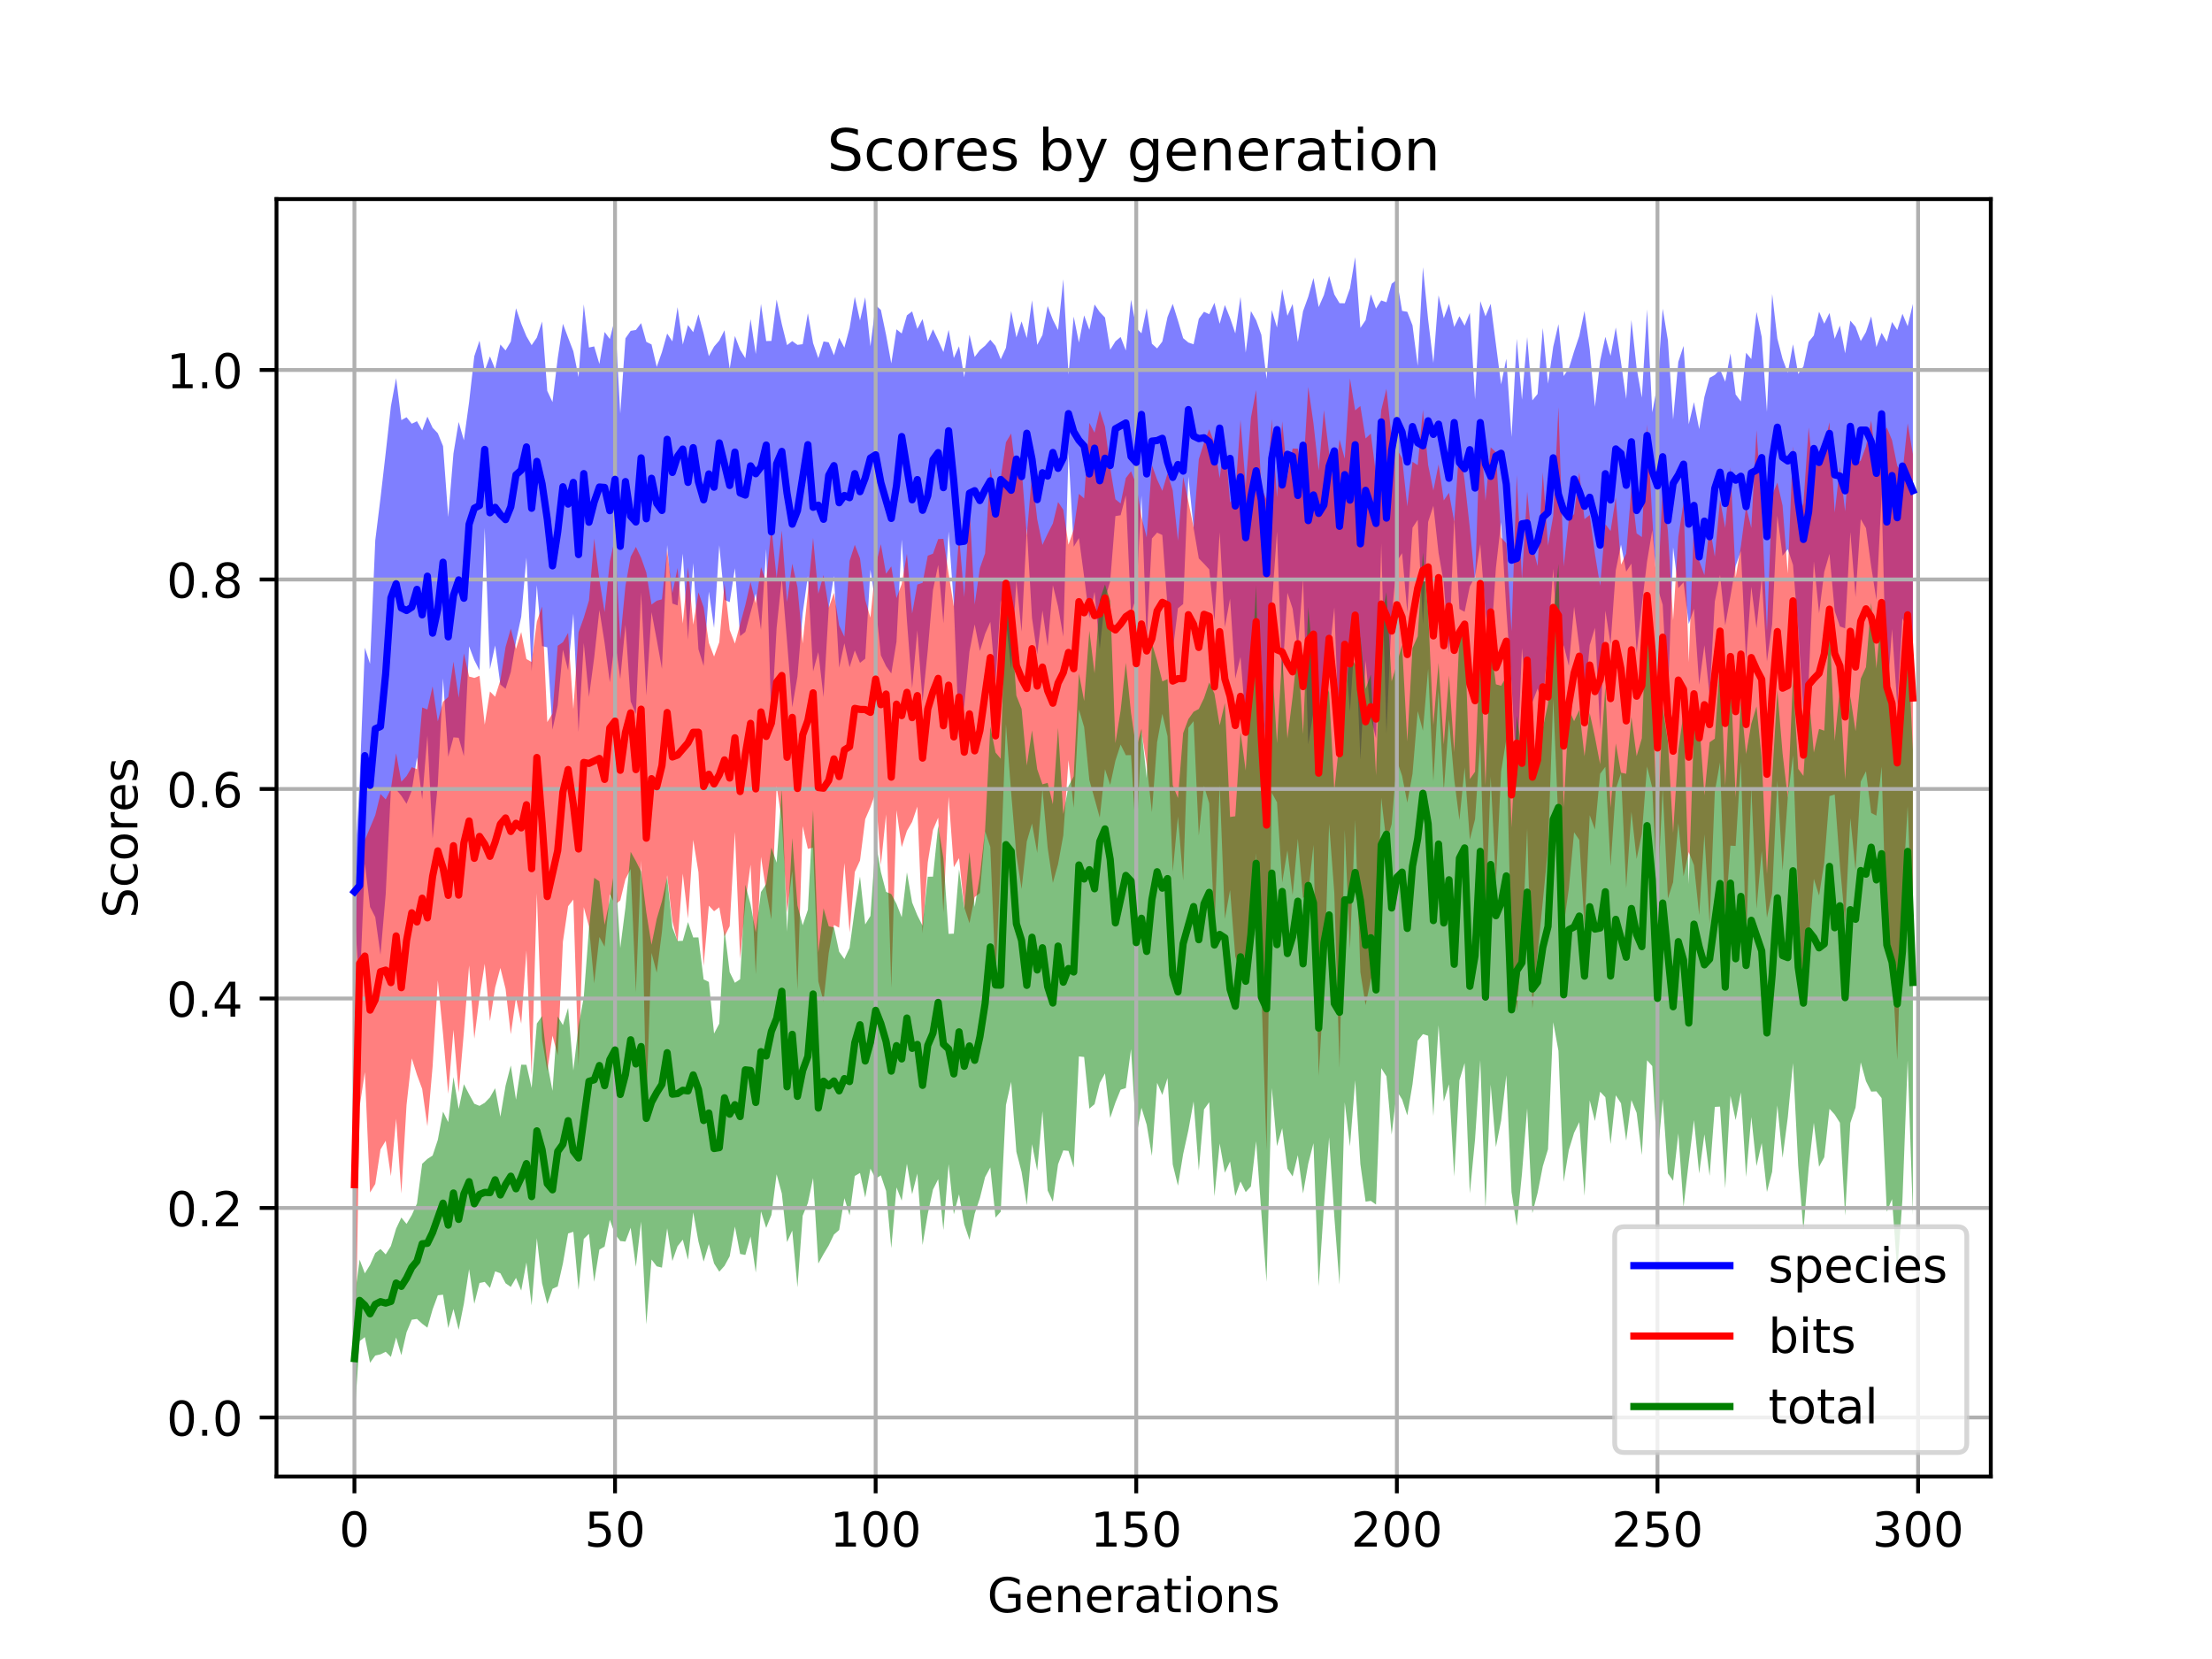 <?xml version="1.0" encoding="utf-8" standalone="no"?>
<!DOCTYPE svg PUBLIC "-//W3C//DTD SVG 1.1//EN"
  "http://www.w3.org/Graphics/SVG/1.1/DTD/svg11.dtd">
<!-- Created with matplotlib (https://matplotlib.org/) -->
<svg height="345.6pt" version="1.1" viewBox="0 0 460.8 345.6" width="460.8pt" xmlns="http://www.w3.org/2000/svg" xmlns:xlink="http://www.w3.org/1999/xlink">
 <defs>
  <style type="text/css">
*{stroke-linecap:butt;stroke-linejoin:round;}
  </style>
 </defs>
 <g id="figure_1">
  <g id="patch_1">
   <path d="M 0 345.6 
L 460.8 345.6 
L 460.8 0 
L 0 0 
z
" style="fill:#ffffff;"/>
  </g>
  <g id="axes_1">
   <g id="patch_2">
    <path d="M 57.6 307.584 
L 414.72 307.584 
L 414.72 41.472 
L 57.6 41.472 
z
" style="fill:#ffffff;"/>
   </g>
   <g id="PolyCollection_1">
    <path clip-path="url(#pf9e9ae199d)" d="M 73.833 181.68 
L 73.833 189.836 
L 74.919 206.219 
L 76.004 179.9 
L 77.09 188.934 
L 78.176 191.066 
L 79.262 198.907 
L 80.348 186.299 
L 81.433 164.466 
L 82.519 164.456 
L 83.605 165.778 
L 84.691 167.447 
L 85.777 164.707 
L 86.862 157.8 
L 87.948 166.502 
L 89.034 153.255 
L 90.12 174.688 
L 91.206 163.443 
L 92.291 141.316 
L 93.377 157.646 
L 94.463 153.61 
L 95.549 153.7 
L 96.635 157.528 
L 97.72 134.638 
L 98.806 137.518 
L 99.892 139.653 
L 100.978 109.997 
L 102.064 139.4 
L 103.149 134.459 
L 104.235 142.609 
L 105.321 143.492 
L 106.407 140.002 
L 107.493 133.606 
L 108.578 128.482 
L 109.664 116.163 
L 110.75 139.858 
L 111.836 121.916 
L 112.922 134.584 
L 114.007 134.856 
L 115.093 152.006 
L 116.179 146.946 
L 117.265 135.35 
L 118.351 139.677 
L 119.436 127.824 
L 120.522 152.512 
L 121.608 133.931 
L 122.694 145.182 
L 123.78 136.999 
L 124.865 127.083 
L 125.951 133.937 
L 127.037 142.155 
L 128.123 133.39 
L 129.209 141.46 
L 130.294 130.163 
L 131.38 146.121 
L 132.466 148.743 
L 133.552 123.457 
L 134.638 144.938 
L 135.723 127.508 
L 136.809 133.291 
L 137.895 139.332 
L 138.981 113.558 
L 140.067 125.722 
L 141.152 126.12 
L 142.238 115.325 
L 143.324 133.282 
L 144.41 117.294 
L 145.496 135.232 
L 146.581 138.75 
L 147.667 123.254 
L 148.753 130.801 
L 149.839 113.584 
L 150.925 124.958 
L 152.01 125.436 
L 153.096 118.363 
L 154.182 132.518 
L 155.268 131.644 
L 156.354 127.616 
L 157.439 123.631 
L 158.525 131.221 
L 159.611 114.364 
L 160.697 150.595 
L 161.783 130.827 
L 162.868 120.533 
L 163.954 133.638 
L 165.04 147.34 
L 166.126 140.909 
L 167.212 127.75 
L 168.297 120.004 
L 169.383 139.884 
L 170.469 135.845 
L 171.555 145.234 
L 172.641 126.702 
L 173.726 119.984 
L 174.812 139.101 
L 175.898 133.998 
L 176.984 139.012 
L 178.07 135.498 
L 179.155 138.085 
L 180.241 137.215 
L 181.327 118.692 
L 182.413 125.907 
L 183.499 136.508 
L 184.584 138.776 
L 185.67 140.292 
L 186.756 133.68 
L 187.842 112.4 
L 188.928 129.264 
L 190.013 143.381 
L 191.099 131.312 
L 192.185 146.142 
L 193.271 135.458 
L 194.357 122.924 
L 195.442 117.676 
L 196.528 129.836 
L 197.614 110.751 
L 198.7 125.922 
L 199.786 153.661 
L 200.871 146.912 
L 201.957 135.762 
L 203.043 130.071 
L 204.129 135.625 
L 205.215 132.049 
L 206.3 129.553 
L 207.386 142.112 
L 208.472 124.938 
L 209.558 129.364 
L 210.644 139.477 
L 211.729 120.977 
L 212.815 131.62 
L 213.901 110.065 
L 214.987 128.742 
L 216.073 136.316 
L 217.158 127.166 
L 218.244 134.598 
L 219.33 121.906 
L 220.416 126.374 
L 221.502 132.656 
L 222.587 94.302 
L 223.673 113.904 
L 224.759 112.079 
L 225.845 120.146 
L 226.931 128.759 
L 228.016 123.3 
L 229.102 135.284 
L 230.188 124.764 
L 231.274 121.084 
L 232.36 107.512 
L 233.445 107.332 
L 234.531 103.201 
L 235.617 127.782 
L 236.703 124.34 
L 237.789 103.217 
L 238.875 133.281 
L 239.96 112.175 
L 241.046 110.958 
L 242.132 111.456 
L 243.218 126.445 
L 244.304 135.603 
L 245.389 126.727 
L 246.475 125.834 
L 247.561 99.296 
L 248.647 109.984 
L 249.733 116.331 
L 250.818 117.438 
L 251.904 118.621 
L 252.99 129.41 
L 254.076 110.906 
L 255.162 130.644 
L 256.247 124.739 
L 257.333 141.361 
L 258.419 136.861 
L 259.505 150.562 
L 260.591 142.111 
L 261.676 129.428 
L 262.762 138.753 
L 263.848 160.042 
L 264.934 126.315 
L 266.02 110.775 
L 267.105 141.818 
L 268.191 123.485 
L 269.277 126.817 
L 270.363 135.203 
L 271.449 120.655 
L 272.534 155.104 
L 273.62 148.302 
L 274.706 149.934 
L 275.792 148.955 
L 276.878 136.801 
L 277.963 126.538 
L 279.049 156.13 
L 280.135 134.551 
L 281.221 148.283 
L 282.307 131.719 
L 283.392 158.269 
L 284.478 137.583 
L 285.564 149.464 
L 286.65 153.809 
L 287.736 113.22 
L 288.821 152.9 
L 289.907 128.452 
L 290.993 116.943 
L 292.079 115.233 
L 293.165 127.547 
L 294.25 109.934 
L 295.336 108.289 
L 296.422 130.081 
L 297.508 108.722 
L 298.594 105.364 
L 299.679 115.196 
L 300.765 121.39 
L 301.851 135.959 
L 302.937 107.943 
L 304.023 126.865 
L 305.108 127.452 
L 306.194 122.178 
L 307.28 120.155 
L 308.366 113.329 
L 309.452 127.492 
L 310.537 135.175 
L 311.623 118.32 
L 312.709 108.774 
L 313.795 127.011 
L 314.881 142.369 
L 315.966 162.097 
L 317.052 135 
L 318.138 147.671 
L 319.224 146.312 
L 320.31 143.435 
L 321.395 147.207 
L 322.481 133.594 
L 323.567 118.512 
L 324.653 138.397 
L 325.739 134.417 
L 326.824 138.711 
L 327.91 126.377 
L 328.996 134.739 
L 330.082 146.156 
L 331.168 134.387 
L 332.253 130.784 
L 333.339 151.976 
L 334.425 127.186 
L 335.511 134.174 
L 336.597 118.816 
L 337.682 113.45 
L 338.768 119.085 
L 339.854 117.415 
L 340.94 136.028 
L 342.026 126.057 
L 343.111 116.995 
L 344.197 110.462 
L 345.283 122.432 
L 346.369 125.978 
L 347.455 145.972 
L 348.54 114.021 
L 349.626 122.512 
L 350.712 121.306 
L 351.798 129.983 
L 352.884 126.796 
L 353.969 142.642 
L 355.055 134.41 
L 356.141 144.909 
L 357.227 125.311 
L 358.313 119.784 
L 359.398 130.275 
L 360.484 124.223 
L 361.57 117.89 
L 362.656 114.779 
L 363.742 137.616 
L 364.827 122.221 
L 365.913 130.882 
L 366.999 120.418 
L 368.085 137.796 
L 369.171 130.077 
L 370.256 107.44 
L 371.342 115.779 
L 372.428 114.402 
L 373.514 117.681 
L 374.6 131.223 
L 375.685 148.408 
L 376.771 142.013 
L 377.857 116.978 
L 378.943 127.755 
L 380.029 119.128 
L 381.114 115.37 
L 382.2 127.277 
L 383.286 130.496 
L 384.372 130.893 
L 385.458 110.832 
L 386.543 124.377 
L 387.629 108.135 
L 388.715 110.021 
L 389.801 118.007 
L 390.887 124.948 
L 391.972 103.084 
L 393.058 146.285 
L 394.144 131.062 
L 395.23 146.939 
L 396.316 128.8 
L 397.401 131.164 
L 398.487 141.127 
L 398.487 63.313 
L 398.487 63.313 
L 397.401 67.962 
L 396.316 65.362 
L 395.23 68.762 
L 394.144 67.073 
L 393.058 71.2 
L 391.972 69.337 
L 390.887 72.28 
L 389.801 65.901 
L 388.715 69.173 
L 387.629 71.057 
L 386.543 68.076 
L 385.458 66.799 
L 384.372 73.605 
L 383.286 67.827 
L 382.2 70.57 
L 381.114 65.197 
L 380.029 67.434 
L 378.943 64.934 
L 377.857 69.875 
L 376.771 71.225 
L 375.685 76.34 
L 374.6 77.918 
L 373.514 71.708 
L 372.428 77.667 
L 371.342 74.77 
L 370.256 70.541 
L 369.171 61.232 
L 368.085 85.809 
L 366.999 70.228 
L 365.913 64.992 
L 364.827 74.788 
L 363.742 73.481 
L 362.656 83.635 
L 361.57 82.174 
L 360.484 73.641 
L 359.398 79.521 
L 358.313 76.954 
L 357.227 78.114 
L 356.141 78.704 
L 355.055 82.701 
L 353.969 89.394 
L 352.884 83.776 
L 351.798 88.393 
L 350.712 72.064 
L 349.626 75.387 
L 348.54 87.378 
L 347.455 70.895 
L 346.369 64.315 
L 345.283 80.05 
L 344.197 85.919 
L 343.111 64.443 
L 342.026 82.822 
L 340.94 76.674 
L 339.854 66.641 
L 338.768 83.1 
L 337.682 75.468 
L 336.597 68.217 
L 335.511 74.13 
L 334.425 70.164 
L 333.339 75.154 
L 332.253 84.755 
L 331.168 72.782 
L 330.082 64.783 
L 328.996 69.969 
L 327.91 73.206 
L 326.824 76.759 
L 325.739 78.339 
L 324.653 67.524 
L 323.567 72.238 
L 322.481 79.937 
L 321.395 68.321 
L 320.31 82.07 
L 319.224 83.402 
L 318.138 70.217 
L 317.052 83.242 
L 315.966 70.576 
L 314.881 91.027 
L 313.795 74.741 
L 312.709 80.068 
L 311.623 71.697 
L 310.537 63.298 
L 309.452 65.896 
L 308.366 62.723 
L 307.28 83.185 
L 306.194 65.177 
L 305.108 67.839 
L 304.023 65.866 
L 302.937 68.109 
L 301.851 63.302 
L 300.765 66.292 
L 299.679 61.521 
L 298.594 75.619 
L 297.508 66.606 
L 296.422 55.652 
L 295.336 76.212 
L 294.25 67.785 
L 293.165 64.95 
L 292.079 64.768 
L 290.993 58.263 
L 289.907 59.113 
L 288.821 62.963 
L 287.736 62.579 
L 286.65 64.297 
L 285.564 61.309 
L 284.478 66.705 
L 283.392 68.303 
L 282.307 53.568 
L 281.221 60.099 
L 280.135 63.191 
L 279.049 63.162 
L 277.963 61.333 
L 276.878 57.476 
L 275.792 61.47 
L 274.706 63.973 
L 273.62 57.907 
L 272.534 61.815 
L 271.449 64.832 
L 270.363 71.242 
L 269.277 63.323 
L 268.191 65.791 
L 267.105 60.244 
L 266.02 68.227 
L 264.934 64.593 
L 263.848 78.94 
L 262.762 69.752 
L 261.676 66.716 
L 260.591 64.805 
L 259.505 73.47 
L 258.419 61.833 
L 257.333 69.457 
L 256.247 66.238 
L 255.162 63.547 
L 254.076 67.457 
L 252.99 63.078 
L 251.904 65.453 
L 250.818 64.951 
L 249.733 66.414 
L 248.647 71.716 
L 247.561 71.353 
L 246.475 70.45 
L 245.389 66.791 
L 244.304 63.3 
L 243.218 66.034 
L 242.132 71.151 
L 241.046 72.583 
L 239.96 71.602 
L 238.875 64.182 
L 237.789 69.44 
L 236.703 68.322 
L 235.617 62.436 
L 234.531 73.017 
L 233.445 70.195 
L 232.36 71.115 
L 231.274 72.87 
L 230.188 66.144 
L 229.102 65.015 
L 228.016 63.419 
L 226.931 68.701 
L 225.845 65.699 
L 224.759 71.357 
L 223.673 65.953 
L 222.587 78.014 
L 221.502 58.164 
L 220.416 68.758 
L 219.33 66.61 
L 218.244 63.755 
L 217.158 69.791 
L 216.073 71.848 
L 214.987 62.55 
L 213.901 70.43 
L 212.815 66.952 
L 211.729 70.28 
L 210.644 64.794 
L 209.558 72.455 
L 208.472 74.838 
L 207.386 72.057 
L 206.3 70.764 
L 205.215 72.014 
L 204.129 72.923 
L 203.043 74.357 
L 201.957 69.712 
L 200.871 78.595 
L 199.786 72.134 
L 198.7 74.578 
L 197.614 68.714 
L 196.528 73.335 
L 195.442 70.879 
L 194.357 68.595 
L 193.271 71.082 
L 192.185 66.473 
L 191.099 68.499 
L 190.013 64.87 
L 188.928 65.692 
L 187.842 69.474 
L 186.756 68.608 
L 185.67 75.71 
L 184.584 69.761 
L 183.499 64.56 
L 182.413 63.564 
L 181.327 72.146 
L 180.241 61.928 
L 179.155 66.77 
L 178.07 61.825 
L 176.984 68.348 
L 175.898 72.429 
L 174.812 70.36 
L 173.726 74.013 
L 172.641 71.313 
L 171.555 71.126 
L 170.469 74.618 
L 169.383 71.479 
L 168.297 65.257 
L 167.212 71.702 
L 166.126 71.846 
L 165.04 71.058 
L 163.954 71.898 
L 162.868 67.538 
L 161.783 62.394 
L 160.697 71.019 
L 159.611 71.053 
L 158.525 63.3 
L 157.439 73.753 
L 156.354 66.469 
L 155.268 74.623 
L 154.182 72.87 
L 153.096 69.994 
L 152.01 76.829 
L 150.925 68.798 
L 149.839 70.944 
L 148.753 72.196 
L 147.667 74.2 
L 146.581 69.492 
L 145.496 65.46 
L 144.41 69.206 
L 143.324 67.71 
L 142.238 71.777 
L 141.152 63.986 
L 140.067 71.121 
L 138.981 69.476 
L 137.895 73.344 
L 136.809 76.438 
L 135.723 71.753 
L 134.638 71.213 
L 133.552 67.311 
L 132.466 68.739 
L 131.38 68.928 
L 130.294 70.477 
L 129.209 86.158 
L 128.123 66.318 
L 127.037 70.618 
L 125.951 69.156 
L 124.865 75.826 
L 123.78 72.159 
L 122.694 72.4 
L 121.608 63.392 
L 120.522 78.555 
L 119.436 73.165 
L 118.351 70.346 
L 117.265 67.446 
L 116.179 74.66 
L 115.093 83.757 
L 114.007 81.434 
L 112.922 66.981 
L 111.836 70.319 
L 110.75 71.911 
L 109.664 70.04 
L 108.578 67.41 
L 107.493 64.215 
L 106.407 71.155 
L 105.321 73.008 
L 104.235 71.761 
L 103.149 76.917 
L 102.064 74.236 
L 100.978 77.245 
L 99.892 70.963 
L 98.806 74.207 
L 97.72 83.791 
L 96.635 91.721 
L 95.549 87.902 
L 94.463 94.477 
L 93.377 107.707 
L 92.291 92.928 
L 91.206 90.256 
L 90.12 89.111 
L 89.034 86.794 
L 87.948 89.668 
L 86.862 87.747 
L 85.777 88.269 
L 84.691 86.916 
L 83.605 87.521 
L 82.519 78.769 
L 81.433 84.625 
L 80.348 94.362 
L 79.262 103.776 
L 78.176 112.568 
L 77.09 138.276 
L 76.004 134.933 
L 74.919 162.704 
L 73.833 181.68 
z
" style="fill:#0000ff;fill-opacity:0.5;"/>
   </g>
   <g id="PolyCollection_2">
    <path clip-path="url(#pf9e9ae199d)" d="M 73.833 198.722 
L 73.833 294.859 
L 74.919 230.549 
L 76.004 223.339 
L 77.09 248.431 
L 78.176 246.639 
L 79.262 239.46 
L 80.348 237.646 
L 81.433 245.018 
L 82.519 233.042 
L 83.605 248.653 
L 84.691 230.178 
L 85.777 220.474 
L 86.862 223.901 
L 87.948 226.843 
L 89.034 234.632 
L 90.12 222.145 
L 91.206 204.237 
L 92.291 215.377 
L 93.377 227.85 
L 94.463 214.519 
L 95.549 227.582 
L 96.635 214.999 
L 97.72 201.12 
L 98.806 216.379 
L 99.892 207.697 
L 100.978 200.763 
L 102.064 212.736 
L 103.149 205.722 
L 104.235 201.639 
L 105.321 206.018 
L 106.407 215.463 
L 107.493 207.838 
L 108.578 213.261 
L 109.664 198 
L 110.75 224.008 
L 111.836 186.115 
L 112.922 216.414 
L 114.007 223.127 
L 115.093 215.738 
L 116.179 219.836 
L 117.265 196.178 
L 118.351 188.782 
L 119.436 187.399 
L 120.522 221.997 
L 121.608 188.965 
L 122.694 192.991 
L 123.78 204.859 
L 124.865 195.192 
L 125.951 197.215 
L 127.037 186.277 
L 128.123 188.429 
L 129.209 187.587 
L 130.294 183.146 
L 131.38 181.041 
L 132.466 206.722 
L 133.552 179.295 
L 134.638 229.952 
L 135.723 198.488 
L 136.809 202.65 
L 137.895 194.096 
L 138.981 182.304 
L 140.067 191.84 
L 141.152 196.269 
L 142.238 181.982 
L 143.324 191.357 
L 144.41 174.963 
L 145.496 181.683 
L 146.581 201.214 
L 147.667 188.668 
L 148.753 189.834 
L 149.839 188.999 
L 150.925 195.087 
L 152.01 192.935 
L 153.096 173.323 
L 154.182 199.756 
L 155.268 188.192 
L 156.354 180.112 
L 157.439 202.998 
L 158.525 178.483 
L 159.611 185.644 
L 160.697 191.535 
L 161.783 163.768 
L 162.868 170.925 
L 163.954 190.099 
L 165.04 181.473 
L 166.126 206.223 
L 167.212 172.098 
L 168.297 176.833 
L 169.383 176.579 
L 170.469 204.45 
L 171.555 208.609 
L 172.641 198.533 
L 173.726 192.685 
L 174.812 193.254 
L 175.898 179.783 
L 176.984 194.263 
L 178.07 181.644 
L 179.155 179.266 
L 180.241 170.649 
L 181.327 168.133 
L 182.413 165.095 
L 183.499 180.242 
L 184.584 169.638 
L 185.67 205.805 
L 186.756 168.769 
L 187.842 176.486 
L 188.928 173.09 
L 190.013 171.212 
L 191.099 168.033 
L 192.185 194.446 
L 193.271 179.665 
L 194.357 172.888 
L 195.442 170.329 
L 196.528 190.129 
L 197.614 165.971 
L 198.7 180.672 
L 199.786 178.761 
L 200.871 189.002 
L 201.957 192.32 
L 203.043 186.893 
L 204.129 186.038 
L 205.215 173.152 
L 206.3 176.442 
L 207.386 203.431 
L 208.472 179.878 
L 209.558 150.897 
L 210.644 165.161 
L 211.729 178.134 
L 212.815 185.211 
L 213.901 175.305 
L 214.987 171.562 
L 216.073 177.691 
L 217.158 164.425 
L 218.244 176.591 
L 219.33 183.942 
L 220.416 180.005 
L 221.502 174.038 
L 222.587 158.354 
L 223.673 168.297 
L 224.759 147.8 
L 225.845 151.478 
L 226.931 162.528 
L 228.016 166.386 
L 229.102 170.329 
L 230.188 160.243 
L 231.274 163.526 
L 232.36 158.467 
L 233.445 155.113 
L 234.531 157.322 
L 235.617 157.299 
L 236.703 175.635 
L 237.789 152.308 
L 238.875 159.295 
L 239.96 169.206 
L 241.046 154.634 
L 242.132 148.705 
L 243.218 153.371 
L 244.304 181.582 
L 245.389 170.114 
L 246.475 183.441 
L 247.561 151.613 
L 248.647 150.229 
L 249.733 174.094 
L 250.818 163.716 
L 251.904 167.354 
L 252.99 193.83 
L 254.076 163.533 
L 255.162 191.437 
L 256.247 185.429 
L 257.333 199.226 
L 258.419 202.672 
L 259.505 203.848 
L 260.591 196.862 
L 261.676 177.764 
L 262.762 206.135 
L 263.848 239.672 
L 264.934 165.146 
L 266.02 167.124 
L 267.105 183.871 
L 268.191 177.147 
L 269.277 186.494 
L 270.363 174.725 
L 271.449 187.086 
L 272.534 186.093 
L 273.62 176.01 
L 274.706 224.106 
L 275.792 205.726 
L 276.878 171.619 
L 277.963 186.027 
L 279.049 222.501 
L 280.135 172.865 
L 281.221 197.78 
L 282.307 170.786 
L 283.392 202.522 
L 284.478 209.382 
L 285.564 204.111 
L 286.65 200.669 
L 287.736 166.205 
L 288.821 175.439 
L 289.907 171.683 
L 290.993 158.4 
L 292.079 161.617 
L 293.165 167.211 
L 294.25 161.217 
L 295.336 148.136 
L 296.422 152.233 
L 297.508 139.334 
L 298.594 162.777 
L 299.679 143.911 
L 300.765 164.809 
L 301.851 149.876 
L 302.937 162.345 
L 304.023 170.852 
L 305.108 159.896 
L 306.194 174.923 
L 307.28 170.638 
L 308.366 154.478 
L 309.452 191.963 
L 310.537 161.777 
L 311.623 183.953 
L 312.709 160.75 
L 313.795 153.958 
L 314.881 199.679 
L 315.966 210.63 
L 317.052 197.372 
L 318.138 172.627 
L 319.224 210.108 
L 320.31 198.664 
L 321.395 187.792 
L 322.481 176.755 
L 323.567 145.62 
L 324.653 171.596 
L 325.739 192.86 
L 326.824 185.057 
L 327.91 173.366 
L 328.996 174.978 
L 330.082 192.978 
L 331.168 169.824 
L 332.253 172.803 
L 333.339 161.204 
L 334.425 159.744 
L 335.511 180.455 
L 336.597 164.408 
L 337.682 161.081 
L 338.768 185.018 
L 339.854 169.085 
L 340.94 178.947 
L 342.026 173.73 
L 343.111 159.673 
L 344.197 164.122 
L 345.283 186.747 
L 346.369 164.326 
L 347.455 187.163 
L 348.54 183.78 
L 349.626 171.476 
L 350.712 182.556 
L 351.798 177.504 
L 352.884 180.235 
L 353.969 190.652 
L 355.055 173.796 
L 356.141 192.455 
L 357.227 164.948 
L 358.313 158.819 
L 359.398 191.449 
L 360.484 176.171 
L 361.57 176.224 
L 362.656 158.713 
L 363.742 196.285 
L 364.827 163.995 
L 365.913 189.33 
L 366.999 177.294 
L 368.085 191.184 
L 369.171 186.097 
L 370.256 162.61 
L 371.342 181.399 
L 372.428 166.199 
L 373.514 157.381 
L 374.6 187.379 
L 375.685 209.758 
L 376.771 196.286 
L 377.857 183.084 
L 378.943 186.57 
L 380.029 179.65 
L 381.114 165.855 
L 382.2 165.51 
L 383.286 180.199 
L 384.372 192.199 
L 385.458 170.434 
L 386.543 181.329 
L 387.629 162.814 
L 388.715 160.673 
L 389.801 169.364 
L 390.887 169.911 
L 391.972 159.684 
L 393.058 197.224 
L 394.144 201.356 
L 395.23 220.814 
L 396.316 186.905 
L 397.401 167.974 
L 398.487 196.211 
L 398.487 94.599 
L 398.487 94.599 
L 397.401 88.184 
L 396.316 98.621 
L 395.23 97.043 
L 394.144 91.694 
L 393.058 89.047 
L 391.972 91.336 
L 390.887 96.78 
L 389.801 87.609 
L 388.715 92.995 
L 387.629 95.963 
L 386.543 96.586 
L 385.458 92.585 
L 384.372 106.513 
L 383.286 97.262 
L 382.2 106.784 
L 381.114 87.964 
L 380.029 92.824 
L 378.943 93.97 
L 377.857 99.672 
L 376.771 89.042 
L 375.685 104.875 
L 374.6 107.492 
L 373.514 92.964 
L 372.428 119.484 
L 371.342 105.32 
L 370.256 100.525 
L 369.171 103.142 
L 368.085 131.403 
L 366.999 105.753 
L 365.913 89.586 
L 364.827 109.975 
L 363.742 105.575 
L 362.656 113.808 
L 361.57 120.277 
L 360.484 97.345 
L 359.398 109.975 
L 358.313 104.13 
L 357.227 115.958 
L 356.141 109.457 
L 355.055 119.795 
L 353.969 116.829 
L 352.884 108.823 
L 351.798 137.967 
L 350.712 104.652 
L 349.626 111.862 
L 348.54 129.211 
L 347.455 110.647 
L 346.369 101.148 
L 345.283 124.894 
L 344.197 107.759 
L 343.111 88.438 
L 342.026 111.878 
L 340.94 111.112 
L 339.854 101.643 
L 338.768 115.341 
L 337.682 117.625 
L 336.597 103.621 
L 335.511 110.623 
L 334.425 109.187 
L 333.339 122.018 
L 332.253 115.353 
L 331.168 107.27 
L 330.082 108.149 
L 328.996 98.404 
L 327.91 107.086 
L 326.824 108.168 
L 325.739 117.984 
L 324.653 84.795 
L 323.567 107.449 
L 322.481 113.648 
L 321.395 98.362 
L 320.31 117.929 
L 319.224 113.689 
L 318.138 102.408 
L 317.052 120.676 
L 315.966 98.946 
L 314.881 131.526 
L 313.795 113.175 
L 312.709 111.963 
L 311.623 94.195 
L 310.537 93.177 
L 309.452 104.317 
L 308.366 88.64 
L 307.28 121.324 
L 306.194 109.992 
L 305.108 100.126 
L 304.023 92.579 
L 302.937 108.645 
L 301.851 102.651 
L 300.765 104.244 
L 299.679 96.728 
L 298.594 102.162 
L 297.508 96.865 
L 296.422 85.38 
L 295.336 96.896 
L 294.25 96.204 
L 293.165 105.496 
L 292.079 95.478 
L 290.993 93.54 
L 289.907 91.248 
L 288.821 80.981 
L 287.736 85.438 
L 286.65 98.91 
L 285.564 90.324 
L 284.478 91.338 
L 283.392 84.57 
L 282.307 85.483 
L 281.221 78.832 
L 280.135 95.56 
L 279.049 91.55 
L 277.963 101.257 
L 276.878 94.338 
L 275.792 85.433 
L 274.706 98.022 
L 273.62 88.184 
L 272.534 80.592 
L 271.449 98.981 
L 270.363 93.461 
L 269.277 93.434 
L 268.191 99.226 
L 267.105 87.754 
L 266.02 103.605 
L 264.934 87.323 
L 263.848 104.091 
L 262.762 101.608 
L 261.676 81.232 
L 260.591 87.012 
L 259.505 101.27 
L 258.419 87.445 
L 257.333 103.064 
L 256.247 104.67 
L 255.162 91.456 
L 254.076 99.625 
L 252.99 92.342 
L 251.904 89.421 
L 250.818 92.227 
L 249.733 95.663 
L 248.647 109.921 
L 247.561 104.487 
L 246.475 99.339 
L 245.389 112.631 
L 244.304 102.175 
L 243.218 98.615 
L 242.132 102.245 
L 241.046 99.883 
L 239.96 96.885 
L 238.875 111.928 
L 237.789 107.662 
L 236.703 100.89 
L 235.617 98.166 
L 234.531 99.581 
L 233.445 104.879 
L 232.36 103.999 
L 231.274 97.479 
L 230.188 88.868 
L 229.102 85.486 
L 228.016 90.133 
L 226.931 88.085 
L 225.845 103.831 
L 224.759 102.877 
L 223.673 110.31 
L 222.587 113.468 
L 221.502 106.199 
L 220.416 104.573 
L 219.33 109.045 
L 218.244 111.187 
L 217.158 113.508 
L 216.073 108.155 
L 214.987 98.701 
L 213.901 111.542 
L 212.815 97.499 
L 211.729 99.146 
L 210.644 90.305 
L 209.558 92.134 
L 208.472 99.579 
L 207.386 103.16 
L 206.3 97.51 
L 205.215 115.251 
L 204.129 118.359 
L 203.043 125.941 
L 201.957 105.103 
L 200.871 124.386 
L 199.786 111.629 
L 198.7 126.355 
L 197.614 119.501 
L 196.528 112.243 
L 195.442 112.303 
L 194.357 115.338 
L 193.271 115.756 
L 192.185 121.414 
L 191.099 121.775 
L 190.013 127.798 
L 188.928 115.373 
L 187.842 121.667 
L 186.756 124.599 
L 185.67 117.987 
L 184.584 119.525 
L 183.499 113.355 
L 182.413 117.839 
L 181.327 128.664 
L 180.241 124.972 
L 179.155 116.314 
L 178.07 113.489 
L 176.984 116.834 
L 175.898 132.644 
L 174.812 130.298 
L 173.726 123.501 
L 172.641 126.618 
L 171.555 119.791 
L 170.469 123.682 
L 169.383 112.073 
L 168.297 123.333 
L 167.212 134.05 
L 166.126 122.299 
L 165.04 117.425 
L 163.954 125.412 
L 162.868 110.504 
L 161.783 120.444 
L 160.697 109.714 
L 159.611 121.203 
L 158.525 118.145 
L 157.439 125.693 
L 156.354 121.248 
L 155.268 126.045 
L 154.182 130.034 
L 153.096 134.067 
L 152.01 131.237 
L 150.925 121.514 
L 149.839 133.768 
L 148.753 136.776 
L 147.667 133.907 
L 146.581 126.491 
L 145.496 123.389 
L 144.41 130.131 
L 143.324 118.149 
L 142.238 129.898 
L 141.152 118.314 
L 140.067 123.549 
L 138.981 114.554 
L 137.895 124.854 
L 136.809 125.14 
L 135.723 125.938 
L 134.638 119.265 
L 133.552 116.176 
L 132.466 113.928 
L 131.38 115.984 
L 130.294 121.996 
L 129.209 133.346 
L 128.123 111.998 
L 127.037 116.98 
L 125.951 127.513 
L 124.865 120.808 
L 123.78 112.188 
L 122.694 125.08 
L 121.608 128.688 
L 120.522 131.721 
L 119.436 147.721 
L 118.351 131.832 
L 117.265 133.782 
L 116.179 134.522 
L 115.093 148.641 
L 114.007 150.422 
L 112.922 126.347 
L 111.836 129.483 
L 110.75 137.915 
L 109.664 137.29 
L 108.578 131.665 
L 107.493 135.167 
L 106.407 130.959 
L 105.321 134.771 
L 104.235 141.71 
L 103.149 145.139 
L 102.064 144.049 
L 100.978 150.965 
L 99.892 140.784 
L 98.806 141.226 
L 97.72 140.937 
L 96.635 136.124 
L 95.549 145.35 
L 94.463 137.832 
L 93.377 145.187 
L 92.291 146.185 
L 91.206 150.273 
L 90.12 142.967 
L 89.034 147.791 
L 87.948 147.375 
L 86.862 160.233 
L 85.777 159.819 
L 84.691 161.671 
L 83.605 162.853 
L 82.519 156.911 
L 81.433 164.376 
L 80.348 166.533 
L 79.262 165.383 
L 78.176 169.819 
L 77.09 172.42 
L 76.004 174.993 
L 74.919 170.832 
L 73.833 198.722 
z
" style="fill:#ff0000;fill-opacity:0.5;"/>
   </g>
   <g id="PolyCollection_3">
    <path clip-path="url(#pf9e9ae199d)" d="M 73.833 270.556 
L 73.833 295.488 
L 74.919 279.389 
L 76.004 278.542 
L 77.09 283.893 
L 78.176 282.385 
L 79.262 282.136 
L 80.348 281.6 
L 81.433 282.67 
L 82.519 278.615 
L 83.605 282.312 
L 84.691 277.555 
L 85.777 274.922 
L 86.862 274.762 
L 87.948 275.758 
L 89.034 276.577 
L 90.12 272.779 
L 91.206 269.834 
L 92.291 269.705 
L 93.377 276.662 
L 94.463 272.67 
L 95.549 277.034 
L 96.635 271.568 
L 97.72 264.374 
L 98.806 271.61 
L 99.892 267.263 
L 100.978 267.043 
L 102.064 268.31 
L 103.149 264.841 
L 104.235 265.239 
L 105.321 267.332 
L 106.407 268.085 
L 107.493 266.201 
L 108.578 268.855 
L 109.664 262.982 
L 110.75 271.929 
L 111.836 257.923 
L 112.922 267.31 
L 114.007 271.648 
L 115.093 268.481 
L 116.179 267.987 
L 117.265 263.19 
L 118.351 256.945 
L 119.436 256.614 
L 120.522 268.712 
L 121.608 258.095 
L 122.694 257.019 
L 123.78 267.025 
L 124.865 260.318 
L 125.951 259.684 
L 127.037 254.112 
L 128.123 257.113 
L 129.209 258.526 
L 130.294 258.646 
L 131.38 255.767 
L 132.466 263.909 
L 133.552 254.476 
L 134.638 275.91 
L 135.723 262.379 
L 136.809 263.795 
L 137.895 264.067 
L 138.981 255.868 
L 140.067 262.694 
L 141.152 259.607 
L 142.238 258.243 
L 143.324 262.449 
L 144.41 252.547 
L 145.496 258.617 
L 146.581 262.817 
L 147.667 259.156 
L 148.753 263.21 
L 149.839 264.914 
L 150.925 263.712 
L 152.01 261.708 
L 153.096 255.512 
L 154.182 261.224 
L 155.268 261.429 
L 156.354 257.583 
L 157.439 265.104 
L 158.525 252.34 
L 159.611 255.798 
L 160.697 253.099 
L 161.783 244.625 
L 162.868 248.631 
L 163.954 258.758 
L 165.04 256.354 
L 166.126 268.178 
L 167.212 253.254 
L 168.297 250.608 
L 169.383 245.397 
L 170.469 263.215 
L 171.555 261.261 
L 172.641 259.447 
L 173.726 257.178 
L 174.812 256.233 
L 175.898 249.597 
L 176.984 253.18 
L 178.07 244.986 
L 179.155 244.345 
L 180.241 249.478 
L 181.327 243.438 
L 182.413 245.553 
L 183.499 244.848 
L 184.584 248.102 
L 185.67 260.012 
L 186.756 247.356 
L 187.842 250.121 
L 188.928 242.429 
L 190.013 248.788 
L 191.099 244.464 
L 192.185 259.36 
L 193.271 252.88 
L 194.357 247.816 
L 195.442 245.645 
L 196.528 256.251 
L 197.614 242.51 
L 198.7 252.943 
L 199.786 248.791 
L 200.871 255.028 
L 201.957 258.282 
L 203.043 252.855 
L 204.129 249.588 
L 205.215 245.211 
L 206.3 243.2 
L 207.386 253.644 
L 208.472 252.414 
L 209.558 230.191 
L 210.644 225.368 
L 211.729 239.941 
L 212.815 244.148 
L 213.901 251.062 
L 214.987 238.339 
L 216.073 243.889 
L 217.158 231.474 
L 218.244 247.998 
L 219.33 250.343 
L 220.416 242.546 
L 221.502 239.646 
L 222.587 239.753 
L 223.673 243.247 
L 224.759 220.068 
L 225.845 220.188 
L 226.931 230.954 
L 228.016 230.025 
L 229.102 225.629 
L 230.188 223.606 
L 231.274 232.895 
L 232.36 229.686 
L 233.445 227.019 
L 234.531 226.657 
L 235.617 218.54 
L 236.703 236.798 
L 237.789 230.766 
L 238.875 234.303 
L 239.96 240.8 
L 241.046 225.56 
L 242.132 228.092 
L 243.218 224.573 
L 244.304 242.58 
L 245.389 247.006 
L 246.475 240.415 
L 247.561 235.452 
L 248.647 229.432 
L 249.733 243.841 
L 250.818 231.119 
L 251.904 229.607 
L 252.99 249.232 
L 254.076 238.213 
L 255.162 244.296 
L 256.247 241.957 
L 257.333 249.186 
L 258.419 246.123 
L 259.505 248.337 
L 260.591 247.144 
L 261.676 237.739 
L 262.762 252.618 
L 263.848 267.037 
L 264.934 226.646 
L 266.02 238.769 
L 267.105 235.018 
L 268.191 243.454 
L 269.277 245.077 
L 270.363 240.64 
L 271.449 248.633 
L 272.534 242.421 
L 273.62 238.143 
L 274.706 267.97 
L 275.792 251.299 
L 276.878 236.933 
L 277.963 253.444 
L 279.049 267.586 
L 280.135 229.632 
L 281.221 238.816 
L 282.307 225.027 
L 283.392 242.52 
L 284.478 250.325 
L 285.564 250.164 
L 286.65 250.932 
L 287.736 222.517 
L 288.821 224.225 
L 289.907 236.372 
L 290.993 227.288 
L 292.079 229.021 
L 293.165 232.363 
L 294.25 225.872 
L 295.336 216.794 
L 296.422 215.429 
L 297.508 215.762 
L 298.594 232.512 
L 299.679 213.579 
L 300.765 229.455 
L 301.851 225.862 
L 302.937 245.099 
L 304.023 225.05 
L 305.108 221.45 
L 306.194 248.625 
L 307.28 237.329 
L 308.366 220.821 
L 309.452 251.823 
L 310.537 225.939 
L 311.623 238.978 
L 312.709 233.473 
L 313.795 223.98 
L 314.881 248.367 
L 315.966 255.377 
L 317.052 244.501 
L 318.138 230.865 
L 319.224 252.714 
L 320.31 248.512 
L 321.395 242.966 
L 322.481 239.394 
L 323.567 212.947 
L 324.653 218.908 
L 325.739 246.199 
L 326.824 239.55 
L 327.91 235.991 
L 328.996 233.753 
L 330.082 249.132 
L 331.168 229.231 
L 332.253 233.542 
L 333.339 227.424 
L 334.425 228.584 
L 335.511 238.347 
L 336.597 228.169 
L 337.682 229.835 
L 338.768 237.634 
L 339.854 229.156 
L 340.94 231.836 
L 342.026 240.616 
L 343.111 220.875 
L 344.197 222.08 
L 345.283 241.368 
L 346.369 228.952 
L 347.455 244.439 
L 348.54 245.985 
L 349.626 236.098 
L 350.712 251.46 
L 351.798 242.101 
L 352.884 233.33 
L 353.969 244.477 
L 355.055 236.295 
L 356.141 244.962 
L 357.227 230.586 
L 358.313 230.526 
L 359.398 247.554 
L 360.484 228.284 
L 361.57 233.334 
L 362.656 227.565 
L 363.742 245.195 
L 364.827 232.671 
L 365.913 242.923 
L 366.999 238.113 
L 368.085 248.325 
L 369.171 244.084 
L 370.256 230.267 
L 371.342 241.207 
L 372.428 232.793 
L 373.514 221.447 
L 374.6 242.837 
L 375.685 256.312 
L 376.771 243.315 
L 377.857 233.886 
L 378.943 243.072 
L 380.029 241.064 
L 381.114 230.986 
L 382.2 232.173 
L 383.286 233.89 
L 384.372 253.24 
L 385.458 233.926 
L 386.543 230.699 
L 387.629 221.305 
L 388.715 225.232 
L 389.801 227.405 
L 390.887 227.353 
L 391.972 228.751 
L 393.058 252.434 
L 394.144 249.796 
L 395.23 264.878 
L 396.316 249.879 
L 397.401 220.907 
L 398.487 253.11 
L 398.487 156.208 
L 398.487 156.208 
L 397.401 133.824 
L 396.316 146.538 
L 395.23 153.43 
L 394.144 151.09 
L 393.058 141.26 
L 391.972 126.922 
L 390.887 139.248 
L 389.801 125.58 
L 388.715 138.977 
L 387.629 141.386 
L 386.543 152.312 
L 385.458 145.069 
L 384.372 162.432 
L 383.286 143.482 
L 382.2 154.363 
L 381.114 129.977 
L 380.029 152.211 
L 378.943 151.844 
L 377.857 156.771 
L 376.771 144.566 
L 375.685 161.629 
L 374.6 160.161 
L 373.514 141.348 
L 372.428 166.19 
L 371.342 156.938 
L 370.256 143.823 
L 369.171 162.109 
L 368.085 182.045 
L 366.999 158.077 
L 365.913 147.158 
L 364.827 150.758 
L 363.742 157.07 
L 362.656 145.914 
L 361.57 166.121 
L 360.484 139.662 
L 359.398 163.719 
L 358.313 137.559 
L 357.227 153.873 
L 356.141 154.633 
L 355.055 165.691 
L 353.969 150.002 
L 352.884 151.688 
L 351.798 184.15 
L 350.712 148.536 
L 349.626 156.217 
L 348.54 173.475 
L 347.455 154.458 
L 346.369 147.285 
L 345.283 174.601 
L 344.197 144.294 
L 343.111 123.12 
L 342.026 153.794 
L 340.94 157.529 
L 339.854 149.35 
L 338.768 161.192 
L 337.682 160.962 
L 336.597 154.859 
L 335.511 168.282 
L 334.425 142.94 
L 333.339 159.218 
L 332.253 153.554 
L 331.168 148.543 
L 330.082 157.55 
L 328.996 147.913 
L 327.91 150.232 
L 326.824 147.79 
L 325.739 168.269 
L 324.653 117.493 
L 323.567 128.43 
L 322.481 146.602 
L 321.395 151.741 
L 320.31 160.666 
L 319.224 159.345 
L 318.138 140.833 
L 317.052 156.595 
L 315.966 149.07 
L 314.881 172.368 
L 313.795 140.945 
L 312.709 142.869 
L 311.623 142.549 
L 310.537 134.239 
L 309.452 163.605 
L 308.366 133.892 
L 307.28 160.764 
L 306.194 162.299 
L 305.108 131.814 
L 304.023 132.491 
L 302.937 156.66 
L 301.851 140.687 
L 300.765 155.092 
L 299.679 138.079 
L 298.594 151.04 
L 297.508 127.482 
L 296.422 115.089 
L 295.336 132.542 
L 294.25 134.986 
L 293.165 154.453 
L 292.079 134.333 
L 290.993 138.231 
L 289.907 141.943 
L 288.821 123.331 
L 287.736 129.421 
L 286.65 161.511 
L 285.564 140.527 
L 284.478 143.509 
L 283.392 132.583 
L 282.307 138.467 
L 281.221 136.234 
L 280.135 145.244 
L 279.049 154.179 
L 277.963 164.654 
L 276.878 144.245 
L 275.792 141.487 
L 274.706 160.375 
L 273.62 138.024 
L 272.534 126.485 
L 271.449 152.934 
L 270.363 134.829 
L 269.277 145.143 
L 268.191 153.836 
L 267.105 136.401 
L 266.02 154.82 
L 264.934 137.127 
L 263.848 153.28 
L 262.762 162.81 
L 261.676 121.958 
L 260.591 142.203 
L 259.505 160.505 
L 258.419 152.511 
L 257.333 170.036 
L 256.247 170.189 
L 255.162 146.447 
L 254.076 151.099 
L 252.99 144.497 
L 251.904 142.179 
L 250.818 145.432 
L 249.733 147.688 
L 248.647 148.272 
L 247.561 149.81 
L 246.475 152.72 
L 245.389 166.24 
L 244.304 163.561 
L 243.218 141.47 
L 242.132 141.948 
L 241.046 137.637 
L 239.96 133.988 
L 238.875 162.097 
L 237.789 151.808 
L 236.703 155.936 
L 235.617 148.515 
L 234.531 138.077 
L 233.445 147.996 
L 232.36 154.825 
L 231.274 125.17 
L 230.188 121.751 
L 229.102 124.965 
L 228.016 140.277 
L 226.931 131.388 
L 225.845 146.029 
L 224.759 140.301 
L 223.673 161.724 
L 222.587 163.769 
L 221.502 169.585 
L 220.416 151.619 
L 219.33 167.547 
L 218.244 163.083 
L 217.158 163.389 
L 216.073 160.244 
L 214.987 152.143 
L 213.901 159.478 
L 212.815 147.678 
L 211.729 144.903 
L 210.644 129.276 
L 209.558 121.711 
L 208.472 158.056 
L 207.386 156.757 
L 206.3 151.332 
L 205.215 172.913 
L 204.129 182.372 
L 203.043 188.915 
L 201.957 177.495 
L 200.871 189.239 
L 199.786 181.11 
L 198.7 194.5 
L 197.614 194.544 
L 196.528 178.763 
L 195.442 171.997 
L 194.357 182.625 
L 193.271 182.634 
L 192.185 192.84 
L 191.099 190.672 
L 190.013 188.01 
L 188.928 181.715 
L 187.842 191.073 
L 186.756 188.295 
L 185.67 186.262 
L 184.584 185.786 
L 183.499 181.63 
L 182.413 175.385 
L 181.327 190.808 
L 180.241 192.574 
L 179.155 182.595 
L 178.07 189.417 
L 176.984 197.452 
L 175.898 199.784 
L 174.812 198.261 
L 173.726 193.198 
L 172.641 192.967 
L 171.555 189.202 
L 170.469 198.444 
L 169.383 168.736 
L 168.297 189.521 
L 167.212 192.758 
L 166.126 188.623 
L 165.04 174.575 
L 163.954 194.062 
L 162.868 164.371 
L 161.783 179.705 
L 160.697 176.573 
L 159.611 184.157 
L 158.525 185.816 
L 157.439 194.228 
L 156.354 188.394 
L 155.268 184.304 
L 154.182 203.99 
L 153.096 204.733 
L 152.01 202.516 
L 150.925 193.654 
L 149.839 213.236 
L 148.753 215.313 
L 147.667 204.557 
L 146.581 204.025 
L 145.496 195.285 
L 144.41 195.288 
L 143.324 192.079 
L 142.238 195.991 
L 141.152 196.031 
L 140.067 193.199 
L 138.981 182.727 
L 137.895 187.723 
L 136.809 191.418 
L 135.723 196.813 
L 134.638 190.06 
L 133.552 181.55 
L 132.466 179.384 
L 131.38 177.444 
L 130.294 189.042 
L 129.209 197.475 
L 128.123 180.338 
L 127.037 187.396 
L 125.951 192.664 
L 124.865 183.616 
L 123.78 182.862 
L 122.694 193.496 
L 121.608 207.748 
L 120.522 213.732 
L 119.436 223.002 
L 118.351 209.962 
L 117.265 213.546 
L 116.179 211.751 
L 115.093 227.248 
L 114.007 221.497 
L 112.922 211.66 
L 111.836 213.226 
L 110.75 226.628 
L 109.664 221.819 
L 108.578 221.794 
L 107.493 229.092 
L 106.407 221.952 
L 105.321 226.163 
L 104.235 232.637 
L 103.149 226.698 
L 102.064 228.605 
L 100.978 229.733 
L 99.892 230.368 
L 98.806 229.932 
L 97.72 227.951 
L 96.635 225.854 
L 95.549 231.019 
L 94.463 224.368 
L 93.377 233.766 
L 92.291 231.575 
L 91.206 237.451 
L 90.12 240.721 
L 89.034 241.426 
L 87.948 242.438 
L 86.862 250.713 
L 85.777 253.137 
L 84.691 254.972 
L 83.605 253.637 
L 82.519 255.938 
L 81.433 259.564 
L 80.348 261.315 
L 79.262 260.184 
L 78.176 261.035 
L 77.09 263.49 
L 76.004 265.263 
L 74.919 262.408 
L 73.833 270.556 
z
" style="fill:#008000;fill-opacity:0.5;"/>
   </g>
   <g id="matplotlib.axis_1">
    <g id="xtick_1">
     <g id="line2d_1">
      <path clip-path="url(#pf9e9ae199d)" d="M 73.833 307.584 
L 73.833 41.472 
" style="fill:none;stroke:#b0b0b0;stroke-linecap:square;stroke-width:0.8;"/>
     </g>
     <g id="line2d_2">
      <defs>
       <path d="M 0 0 
L 0 3.5 
" id="m4bc0c190b0" style="stroke:#000000;stroke-width:0.8;"/>
      </defs>
      <g>
       <use style="stroke:#000000;stroke-width:0.8;" x="73.833" xlink:href="#m4bc0c190b0" y="307.584"/>
      </g>
     </g>
     <g id="text_1">
      <!-- 0 -->
      <defs>
       <path d="M 31.781 66.406 
Q 24.172 66.406 20.328 58.906 
Q 16.5 51.422 16.5 36.375 
Q 16.5 21.391 20.328 13.891 
Q 24.172 6.391 31.781 6.391 
Q 39.453 6.391 43.281 13.891 
Q 47.125 21.391 47.125 36.375 
Q 47.125 51.422 43.281 58.906 
Q 39.453 66.406 31.781 66.406 
z
M 31.781 74.219 
Q 44.047 74.219 50.516 64.516 
Q 56.984 54.828 56.984 36.375 
Q 56.984 17.969 50.516 8.266 
Q 44.047 -1.422 31.781 -1.422 
Q 19.531 -1.422 13.062 8.266 
Q 6.594 17.969 6.594 36.375 
Q 6.594 54.828 13.062 64.516 
Q 19.531 74.219 31.781 74.219 
z
" id="DejaVuSans-48"/>
      </defs>
      <g transform="translate(70.651 322.182)scale(0.1 -0.1)">
       <use xlink:href="#DejaVuSans-48"/>
      </g>
     </g>
    </g>
    <g id="xtick_2">
     <g id="line2d_3">
      <path clip-path="url(#pf9e9ae199d)" d="M 128.123 307.584 
L 128.123 41.472 
" style="fill:none;stroke:#b0b0b0;stroke-linecap:square;stroke-width:0.8;"/>
     </g>
     <g id="line2d_4">
      <g>
       <use style="stroke:#000000;stroke-width:0.8;" x="128.123" xlink:href="#m4bc0c190b0" y="307.584"/>
      </g>
     </g>
     <g id="text_2">
      <!-- 50 -->
      <defs>
       <path d="M 10.797 72.906 
L 49.516 72.906 
L 49.516 64.594 
L 19.828 64.594 
L 19.828 46.734 
Q 21.969 47.469 24.109 47.828 
Q 26.266 48.188 28.422 48.188 
Q 40.625 48.188 47.75 41.5 
Q 54.891 34.812 54.891 23.391 
Q 54.891 11.625 47.562 5.094 
Q 40.234 -1.422 26.906 -1.422 
Q 22.312 -1.422 17.547 -0.641 
Q 12.797 0.141 7.719 1.703 
L 7.719 11.625 
Q 12.109 9.234 16.797 8.062 
Q 21.484 6.891 26.703 6.891 
Q 35.156 6.891 40.078 11.328 
Q 45.016 15.766 45.016 23.391 
Q 45.016 31 40.078 35.438 
Q 35.156 39.891 26.703 39.891 
Q 22.75 39.891 18.812 39.016 
Q 14.891 38.141 10.797 36.281 
z
" id="DejaVuSans-53"/>
      </defs>
      <g transform="translate(121.76 322.182)scale(0.1 -0.1)">
       <use xlink:href="#DejaVuSans-53"/>
       <use x="63.623" xlink:href="#DejaVuSans-48"/>
      </g>
     </g>
    </g>
    <g id="xtick_3">
     <g id="line2d_5">
      <path clip-path="url(#pf9e9ae199d)" d="M 182.413 307.584 
L 182.413 41.472 
" style="fill:none;stroke:#b0b0b0;stroke-linecap:square;stroke-width:0.8;"/>
     </g>
     <g id="line2d_6">
      <g>
       <use style="stroke:#000000;stroke-width:0.8;" x="182.413" xlink:href="#m4bc0c190b0" y="307.584"/>
      </g>
     </g>
     <g id="text_3">
      <!-- 100 -->
      <defs>
       <path d="M 12.406 8.297 
L 28.516 8.297 
L 28.516 63.922 
L 10.984 60.406 
L 10.984 69.391 
L 28.422 72.906 
L 38.281 72.906 
L 38.281 8.297 
L 54.391 8.297 
L 54.391 0 
L 12.406 0 
z
" id="DejaVuSans-49"/>
      </defs>
      <g transform="translate(172.869 322.182)scale(0.1 -0.1)">
       <use xlink:href="#DejaVuSans-49"/>
       <use x="63.623" xlink:href="#DejaVuSans-48"/>
       <use x="127.246" xlink:href="#DejaVuSans-48"/>
      </g>
     </g>
    </g>
    <g id="xtick_4">
     <g id="line2d_7">
      <path clip-path="url(#pf9e9ae199d)" d="M 236.703 307.584 
L 236.703 41.472 
" style="fill:none;stroke:#b0b0b0;stroke-linecap:square;stroke-width:0.8;"/>
     </g>
     <g id="line2d_8">
      <g>
       <use style="stroke:#000000;stroke-width:0.8;" x="236.703" xlink:href="#m4bc0c190b0" y="307.584"/>
      </g>
     </g>
     <g id="text_4">
      <!-- 150 -->
      <g transform="translate(227.159 322.182)scale(0.1 -0.1)">
       <use xlink:href="#DejaVuSans-49"/>
       <use x="63.623" xlink:href="#DejaVuSans-53"/>
       <use x="127.246" xlink:href="#DejaVuSans-48"/>
      </g>
     </g>
    </g>
    <g id="xtick_5">
     <g id="line2d_9">
      <path clip-path="url(#pf9e9ae199d)" d="M 290.993 307.584 
L 290.993 41.472 
" style="fill:none;stroke:#b0b0b0;stroke-linecap:square;stroke-width:0.8;"/>
     </g>
     <g id="line2d_10">
      <g>
       <use style="stroke:#000000;stroke-width:0.8;" x="290.993" xlink:href="#m4bc0c190b0" y="307.584"/>
      </g>
     </g>
     <g id="text_5">
      <!-- 200 -->
      <defs>
       <path d="M 19.188 8.297 
L 53.609 8.297 
L 53.609 0 
L 7.328 0 
L 7.328 8.297 
Q 12.938 14.109 22.625 23.891 
Q 32.328 33.688 34.812 36.531 
Q 39.547 41.844 41.422 45.531 
Q 43.312 49.219 43.312 52.781 
Q 43.312 58.594 39.234 62.25 
Q 35.156 65.922 28.609 65.922 
Q 23.969 65.922 18.812 64.312 
Q 13.672 62.703 7.812 59.422 
L 7.812 69.391 
Q 13.766 71.781 18.938 73 
Q 24.125 74.219 28.422 74.219 
Q 39.75 74.219 46.484 68.547 
Q 53.219 62.891 53.219 53.422 
Q 53.219 48.922 51.531 44.891 
Q 49.859 40.875 45.406 35.406 
Q 44.188 33.984 37.641 27.219 
Q 31.109 20.453 19.188 8.297 
z
" id="DejaVuSans-50"/>
      </defs>
      <g transform="translate(281.449 322.182)scale(0.1 -0.1)">
       <use xlink:href="#DejaVuSans-50"/>
       <use x="63.623" xlink:href="#DejaVuSans-48"/>
       <use x="127.246" xlink:href="#DejaVuSans-48"/>
      </g>
     </g>
    </g>
    <g id="xtick_6">
     <g id="line2d_11">
      <path clip-path="url(#pf9e9ae199d)" d="M 345.283 307.584 
L 345.283 41.472 
" style="fill:none;stroke:#b0b0b0;stroke-linecap:square;stroke-width:0.8;"/>
     </g>
     <g id="line2d_12">
      <g>
       <use style="stroke:#000000;stroke-width:0.8;" x="345.283" xlink:href="#m4bc0c190b0" y="307.584"/>
      </g>
     </g>
     <g id="text_6">
      <!-- 250 -->
      <g transform="translate(335.739 322.182)scale(0.1 -0.1)">
       <use xlink:href="#DejaVuSans-50"/>
       <use x="63.623" xlink:href="#DejaVuSans-53"/>
       <use x="127.246" xlink:href="#DejaVuSans-48"/>
      </g>
     </g>
    </g>
    <g id="xtick_7">
     <g id="line2d_13">
      <path clip-path="url(#pf9e9ae199d)" d="M 399.573 307.584 
L 399.573 41.472 
" style="fill:none;stroke:#b0b0b0;stroke-linecap:square;stroke-width:0.8;"/>
     </g>
     <g id="line2d_14">
      <g>
       <use style="stroke:#000000;stroke-width:0.8;" x="399.573" xlink:href="#m4bc0c190b0" y="307.584"/>
      </g>
     </g>
     <g id="text_7">
      <!-- 300 -->
      <defs>
       <path d="M 40.578 39.312 
Q 47.656 37.797 51.625 33 
Q 55.609 28.219 55.609 21.188 
Q 55.609 10.406 48.188 4.484 
Q 40.766 -1.422 27.094 -1.422 
Q 22.516 -1.422 17.656 -0.516 
Q 12.797 0.391 7.625 2.203 
L 7.625 11.719 
Q 11.719 9.328 16.594 8.109 
Q 21.484 6.891 26.812 6.891 
Q 36.078 6.891 40.938 10.547 
Q 45.797 14.203 45.797 21.188 
Q 45.797 27.641 41.281 31.266 
Q 36.766 34.906 28.719 34.906 
L 20.219 34.906 
L 20.219 43.016 
L 29.109 43.016 
Q 36.375 43.016 40.234 45.922 
Q 44.094 48.828 44.094 54.297 
Q 44.094 59.906 40.109 62.906 
Q 36.141 65.922 28.719 65.922 
Q 24.656 65.922 20.016 65.031 
Q 15.375 64.156 9.812 62.312 
L 9.812 71.094 
Q 15.438 72.656 20.344 73.438 
Q 25.25 74.219 29.594 74.219 
Q 40.828 74.219 47.359 69.109 
Q 53.906 64.016 53.906 55.328 
Q 53.906 49.266 50.438 45.094 
Q 46.969 40.922 40.578 39.312 
z
" id="DejaVuSans-51"/>
      </defs>
      <g transform="translate(390.029 322.182)scale(0.1 -0.1)">
       <use xlink:href="#DejaVuSans-51"/>
       <use x="63.623" xlink:href="#DejaVuSans-48"/>
       <use x="127.246" xlink:href="#DejaVuSans-48"/>
      </g>
     </g>
    </g>
    <g id="text_8">
     <!-- Generations -->
     <defs>
      <path d="M 59.516 10.406 
L 59.516 29.984 
L 43.406 29.984 
L 43.406 38.094 
L 69.281 38.094 
L 69.281 6.781 
Q 63.578 2.734 56.688 0.656 
Q 49.812 -1.422 42 -1.422 
Q 24.906 -1.422 15.25 8.562 
Q 5.609 18.562 5.609 36.375 
Q 5.609 54.25 15.25 64.234 
Q 24.906 74.219 42 74.219 
Q 49.125 74.219 55.547 72.453 
Q 61.969 70.703 67.391 67.281 
L 67.391 56.781 
Q 61.922 61.422 55.766 63.766 
Q 49.609 66.109 42.828 66.109 
Q 29.438 66.109 22.719 58.641 
Q 16.016 51.172 16.016 36.375 
Q 16.016 21.625 22.719 14.156 
Q 29.438 6.688 42.828 6.688 
Q 48.047 6.688 52.141 7.594 
Q 56.25 8.5 59.516 10.406 
z
" id="DejaVuSans-71"/>
      <path d="M 56.203 29.594 
L 56.203 25.203 
L 14.891 25.203 
Q 15.484 15.922 20.484 11.062 
Q 25.484 6.203 34.422 6.203 
Q 39.594 6.203 44.453 7.469 
Q 49.312 8.734 54.109 11.281 
L 54.109 2.781 
Q 49.266 0.734 44.188 -0.344 
Q 39.109 -1.422 33.891 -1.422 
Q 20.797 -1.422 13.156 6.188 
Q 5.516 13.812 5.516 26.812 
Q 5.516 40.234 12.766 48.109 
Q 20.016 56 32.328 56 
Q 43.359 56 49.781 48.891 
Q 56.203 41.797 56.203 29.594 
z
M 47.219 32.234 
Q 47.125 39.594 43.094 43.984 
Q 39.062 48.391 32.422 48.391 
Q 24.906 48.391 20.391 44.141 
Q 15.875 39.891 15.188 32.172 
z
" id="DejaVuSans-101"/>
      <path d="M 54.891 33.016 
L 54.891 0 
L 45.906 0 
L 45.906 32.719 
Q 45.906 40.484 42.875 44.328 
Q 39.844 48.188 33.797 48.188 
Q 26.516 48.188 22.312 43.547 
Q 18.109 38.922 18.109 30.906 
L 18.109 0 
L 9.078 0 
L 9.078 54.688 
L 18.109 54.688 
L 18.109 46.188 
Q 21.344 51.125 25.703 53.562 
Q 30.078 56 35.797 56 
Q 45.219 56 50.047 50.172 
Q 54.891 44.344 54.891 33.016 
z
" id="DejaVuSans-110"/>
      <path d="M 41.109 46.297 
Q 39.594 47.172 37.812 47.578 
Q 36.031 48 33.891 48 
Q 26.266 48 22.188 43.047 
Q 18.109 38.094 18.109 28.812 
L 18.109 0 
L 9.078 0 
L 9.078 54.688 
L 18.109 54.688 
L 18.109 46.188 
Q 20.953 51.172 25.484 53.578 
Q 30.031 56 36.531 56 
Q 37.453 56 38.578 55.875 
Q 39.703 55.766 41.062 55.516 
z
" id="DejaVuSans-114"/>
      <path d="M 34.281 27.484 
Q 23.391 27.484 19.188 25 
Q 14.984 22.516 14.984 16.5 
Q 14.984 11.719 18.141 8.906 
Q 21.297 6.109 26.703 6.109 
Q 34.188 6.109 38.703 11.406 
Q 43.219 16.703 43.219 25.484 
L 43.219 27.484 
z
M 52.203 31.203 
L 52.203 0 
L 43.219 0 
L 43.219 8.297 
Q 40.141 3.328 35.547 0.953 
Q 30.953 -1.422 24.312 -1.422 
Q 15.922 -1.422 10.953 3.297 
Q 6 8.016 6 15.922 
Q 6 25.141 12.172 29.828 
Q 18.359 34.516 30.609 34.516 
L 43.219 34.516 
L 43.219 35.406 
Q 43.219 41.609 39.141 45 
Q 35.062 48.391 27.688 48.391 
Q 23 48.391 18.547 47.266 
Q 14.109 46.141 10.016 43.891 
L 10.016 52.203 
Q 14.938 54.109 19.578 55.047 
Q 24.219 56 28.609 56 
Q 40.484 56 46.344 49.844 
Q 52.203 43.703 52.203 31.203 
z
" id="DejaVuSans-97"/>
      <path d="M 18.312 70.219 
L 18.312 54.688 
L 36.812 54.688 
L 36.812 47.703 
L 18.312 47.703 
L 18.312 18.016 
Q 18.312 11.328 20.141 9.422 
Q 21.969 7.516 27.594 7.516 
L 36.812 7.516 
L 36.812 0 
L 27.594 0 
Q 17.188 0 13.234 3.875 
Q 9.281 7.766 9.281 18.016 
L 9.281 47.703 
L 2.688 47.703 
L 2.688 54.688 
L 9.281 54.688 
L 9.281 70.219 
z
" id="DejaVuSans-116"/>
      <path d="M 9.422 54.688 
L 18.406 54.688 
L 18.406 0 
L 9.422 0 
z
M 9.422 75.984 
L 18.406 75.984 
L 18.406 64.594 
L 9.422 64.594 
z
" id="DejaVuSans-105"/>
      <path d="M 30.609 48.391 
Q 23.391 48.391 19.188 42.75 
Q 14.984 37.109 14.984 27.297 
Q 14.984 17.484 19.156 11.844 
Q 23.344 6.203 30.609 6.203 
Q 37.797 6.203 41.984 11.859 
Q 46.188 17.531 46.188 27.297 
Q 46.188 37.016 41.984 42.703 
Q 37.797 48.391 30.609 48.391 
z
M 30.609 56 
Q 42.328 56 49.016 48.375 
Q 55.719 40.766 55.719 27.297 
Q 55.719 13.875 49.016 6.219 
Q 42.328 -1.422 30.609 -1.422 
Q 18.844 -1.422 12.172 6.219 
Q 5.516 13.875 5.516 27.297 
Q 5.516 40.766 12.172 48.375 
Q 18.844 56 30.609 56 
z
" id="DejaVuSans-111"/>
      <path d="M 44.281 53.078 
L 44.281 44.578 
Q 40.484 46.531 36.375 47.5 
Q 32.281 48.484 27.875 48.484 
Q 21.188 48.484 17.844 46.438 
Q 14.5 44.391 14.5 40.281 
Q 14.5 37.156 16.891 35.375 
Q 19.281 33.594 26.516 31.984 
L 29.594 31.297 
Q 39.156 29.25 43.188 25.516 
Q 47.219 21.781 47.219 15.094 
Q 47.219 7.469 41.188 3.016 
Q 35.156 -1.422 24.609 -1.422 
Q 20.219 -1.422 15.453 -0.562 
Q 10.688 0.297 5.422 2 
L 5.422 11.281 
Q 10.406 8.688 15.234 7.391 
Q 20.062 6.109 24.812 6.109 
Q 31.156 6.109 34.562 8.281 
Q 37.984 10.453 37.984 14.406 
Q 37.984 18.062 35.516 20.016 
Q 33.062 21.969 24.703 23.781 
L 21.578 24.516 
Q 13.234 26.266 9.516 29.906 
Q 5.812 33.547 5.812 39.891 
Q 5.812 47.609 11.281 51.797 
Q 16.75 56 26.812 56 
Q 31.781 56 36.172 55.266 
Q 40.578 54.547 44.281 53.078 
z
" id="DejaVuSans-115"/>
     </defs>
     <g transform="translate(205.662 335.861)scale(0.1 -0.1)">
      <use xlink:href="#DejaVuSans-71"/>
      <use x="77.49" xlink:href="#DejaVuSans-101"/>
      <use x="139.014" xlink:href="#DejaVuSans-110"/>
      <use x="202.393" xlink:href="#DejaVuSans-101"/>
      <use x="263.916" xlink:href="#DejaVuSans-114"/>
      <use x="305.029" xlink:href="#DejaVuSans-97"/>
      <use x="366.309" xlink:href="#DejaVuSans-116"/>
      <use x="405.518" xlink:href="#DejaVuSans-105"/>
      <use x="433.301" xlink:href="#DejaVuSans-111"/>
      <use x="494.482" xlink:href="#DejaVuSans-110"/>
      <use x="557.861" xlink:href="#DejaVuSans-115"/>
     </g>
    </g>
   </g>
   <g id="matplotlib.axis_2">
    <g id="ytick_1">
     <g id="line2d_15">
      <path clip-path="url(#pf9e9ae199d)" d="M 57.6 295.286 
L 414.72 295.286 
" style="fill:none;stroke:#b0b0b0;stroke-linecap:square;stroke-width:0.8;"/>
     </g>
     <g id="line2d_16">
      <defs>
       <path d="M 0 0 
L -3.5 0 
" id="m8ed7f669bb" style="stroke:#000000;stroke-width:0.8;"/>
      </defs>
      <g>
       <use style="stroke:#000000;stroke-width:0.8;" x="57.6" xlink:href="#m8ed7f669bb" y="295.286"/>
      </g>
     </g>
     <g id="text_9">
      <!-- 0.0 -->
      <defs>
       <path d="M 10.688 12.406 
L 21 12.406 
L 21 0 
L 10.688 0 
z
" id="DejaVuSans-46"/>
      </defs>
      <g transform="translate(34.697 299.085)scale(0.1 -0.1)">
       <use xlink:href="#DejaVuSans-48"/>
       <use x="63.623" xlink:href="#DejaVuSans-46"/>
       <use x="95.41" xlink:href="#DejaVuSans-48"/>
      </g>
     </g>
    </g>
    <g id="ytick_2">
     <g id="line2d_17">
      <path clip-path="url(#pf9e9ae199d)" d="M 57.6 251.644 
L 414.72 251.644 
" style="fill:none;stroke:#b0b0b0;stroke-linecap:square;stroke-width:0.8;"/>
     </g>
     <g id="line2d_18">
      <g>
       <use style="stroke:#000000;stroke-width:0.8;" x="57.6" xlink:href="#m8ed7f669bb" y="251.644"/>
      </g>
     </g>
     <g id="text_10">
      <!-- 0.2 -->
      <g transform="translate(34.697 255.443)scale(0.1 -0.1)">
       <use xlink:href="#DejaVuSans-48"/>
       <use x="63.623" xlink:href="#DejaVuSans-46"/>
       <use x="95.41" xlink:href="#DejaVuSans-50"/>
      </g>
     </g>
    </g>
    <g id="ytick_3">
     <g id="line2d_19">
      <path clip-path="url(#pf9e9ae199d)" d="M 57.6 208.002 
L 414.72 208.002 
" style="fill:none;stroke:#b0b0b0;stroke-linecap:square;stroke-width:0.8;"/>
     </g>
     <g id="line2d_20">
      <g>
       <use style="stroke:#000000;stroke-width:0.8;" x="57.6" xlink:href="#m8ed7f669bb" y="208.002"/>
      </g>
     </g>
     <g id="text_11">
      <!-- 0.4 -->
      <defs>
       <path d="M 37.797 64.312 
L 12.891 25.391 
L 37.797 25.391 
z
M 35.203 72.906 
L 47.609 72.906 
L 47.609 25.391 
L 58.016 25.391 
L 58.016 17.188 
L 47.609 17.188 
L 47.609 0 
L 37.797 0 
L 37.797 17.188 
L 4.891 17.188 
L 4.891 26.703 
z
" id="DejaVuSans-52"/>
      </defs>
      <g transform="translate(34.697 211.801)scale(0.1 -0.1)">
       <use xlink:href="#DejaVuSans-48"/>
       <use x="63.623" xlink:href="#DejaVuSans-46"/>
       <use x="95.41" xlink:href="#DejaVuSans-52"/>
      </g>
     </g>
    </g>
    <g id="ytick_4">
     <g id="line2d_21">
      <path clip-path="url(#pf9e9ae199d)" d="M 57.6 164.36 
L 414.72 164.36 
" style="fill:none;stroke:#b0b0b0;stroke-linecap:square;stroke-width:0.8;"/>
     </g>
     <g id="line2d_22">
      <g>
       <use style="stroke:#000000;stroke-width:0.8;" x="57.6" xlink:href="#m8ed7f669bb" y="164.36"/>
      </g>
     </g>
     <g id="text_12">
      <!-- 0.6 -->
      <defs>
       <path d="M 33.016 40.375 
Q 26.375 40.375 22.484 35.828 
Q 18.609 31.297 18.609 23.391 
Q 18.609 15.531 22.484 10.953 
Q 26.375 6.391 33.016 6.391 
Q 39.656 6.391 43.531 10.953 
Q 47.406 15.531 47.406 23.391 
Q 47.406 31.297 43.531 35.828 
Q 39.656 40.375 33.016 40.375 
z
M 52.594 71.297 
L 52.594 62.312 
Q 48.875 64.062 45.094 64.984 
Q 41.312 65.922 37.594 65.922 
Q 27.828 65.922 22.672 59.328 
Q 17.531 52.734 16.797 39.406 
Q 19.672 43.656 24.016 45.922 
Q 28.375 48.188 33.594 48.188 
Q 44.578 48.188 50.953 41.516 
Q 57.328 34.859 57.328 23.391 
Q 57.328 12.156 50.688 5.359 
Q 44.047 -1.422 33.016 -1.422 
Q 20.359 -1.422 13.672 8.266 
Q 6.984 17.969 6.984 36.375 
Q 6.984 53.656 15.188 63.938 
Q 23.391 74.219 37.203 74.219 
Q 40.922 74.219 44.703 73.484 
Q 48.484 72.75 52.594 71.297 
z
" id="DejaVuSans-54"/>
      </defs>
      <g transform="translate(34.697 168.159)scale(0.1 -0.1)">
       <use xlink:href="#DejaVuSans-48"/>
       <use x="63.623" xlink:href="#DejaVuSans-46"/>
       <use x="95.41" xlink:href="#DejaVuSans-54"/>
      </g>
     </g>
    </g>
    <g id="ytick_5">
     <g id="line2d_23">
      <path clip-path="url(#pf9e9ae199d)" d="M 57.6 120.718 
L 414.72 120.718 
" style="fill:none;stroke:#b0b0b0;stroke-linecap:square;stroke-width:0.8;"/>
     </g>
     <g id="line2d_24">
      <g>
       <use style="stroke:#000000;stroke-width:0.8;" x="57.6" xlink:href="#m8ed7f669bb" y="120.718"/>
      </g>
     </g>
     <g id="text_13">
      <!-- 0.8 -->
      <defs>
       <path d="M 31.781 34.625 
Q 24.75 34.625 20.719 30.859 
Q 16.703 27.094 16.703 20.516 
Q 16.703 13.922 20.719 10.156 
Q 24.75 6.391 31.781 6.391 
Q 38.812 6.391 42.859 10.172 
Q 46.922 13.969 46.922 20.516 
Q 46.922 27.094 42.891 30.859 
Q 38.875 34.625 31.781 34.625 
z
M 21.922 38.812 
Q 15.578 40.375 12.031 44.719 
Q 8.5 49.078 8.5 55.328 
Q 8.5 64.062 14.719 69.141 
Q 20.953 74.219 31.781 74.219 
Q 42.672 74.219 48.875 69.141 
Q 55.078 64.062 55.078 55.328 
Q 55.078 49.078 51.531 44.719 
Q 48 40.375 41.703 38.812 
Q 48.828 37.156 52.797 32.312 
Q 56.781 27.484 56.781 20.516 
Q 56.781 9.906 50.312 4.234 
Q 43.844 -1.422 31.781 -1.422 
Q 19.734 -1.422 13.25 4.234 
Q 6.781 9.906 6.781 20.516 
Q 6.781 27.484 10.781 32.312 
Q 14.797 37.156 21.922 38.812 
z
M 18.312 54.391 
Q 18.312 48.734 21.844 45.562 
Q 25.391 42.391 31.781 42.391 
Q 38.141 42.391 41.719 45.562 
Q 45.312 48.734 45.312 54.391 
Q 45.312 60.062 41.719 63.234 
Q 38.141 66.406 31.781 66.406 
Q 25.391 66.406 21.844 63.234 
Q 18.312 60.062 18.312 54.391 
z
" id="DejaVuSans-56"/>
      </defs>
      <g transform="translate(34.697 124.517)scale(0.1 -0.1)">
       <use xlink:href="#DejaVuSans-48"/>
       <use x="63.623" xlink:href="#DejaVuSans-46"/>
       <use x="95.41" xlink:href="#DejaVuSans-56"/>
      </g>
     </g>
    </g>
    <g id="ytick_6">
     <g id="line2d_25">
      <path clip-path="url(#pf9e9ae199d)" d="M 57.6 77.076 
L 414.72 77.076 
" style="fill:none;stroke:#b0b0b0;stroke-linecap:square;stroke-width:0.8;"/>
     </g>
     <g id="line2d_26">
      <g>
       <use style="stroke:#000000;stroke-width:0.8;" x="57.6" xlink:href="#m8ed7f669bb" y="77.076"/>
      </g>
     </g>
     <g id="text_14">
      <!-- 1.0 -->
      <g transform="translate(34.697 80.876)scale(0.1 -0.1)">
       <use xlink:href="#DejaVuSans-49"/>
       <use x="63.623" xlink:href="#DejaVuSans-46"/>
       <use x="95.41" xlink:href="#DejaVuSans-48"/>
      </g>
     </g>
    </g>
    <g id="text_15">
     <!-- Scores -->
     <defs>
      <path d="M 53.516 70.516 
L 53.516 60.891 
Q 47.906 63.578 42.922 64.891 
Q 37.938 66.219 33.297 66.219 
Q 25.25 66.219 20.875 63.094 
Q 16.5 59.969 16.5 54.203 
Q 16.5 49.359 19.406 46.891 
Q 22.312 44.438 30.422 42.922 
L 36.375 41.703 
Q 47.406 39.594 52.656 34.297 
Q 57.906 29 57.906 20.125 
Q 57.906 9.516 50.797 4.047 
Q 43.703 -1.422 29.984 -1.422 
Q 24.812 -1.422 18.969 -0.25 
Q 13.141 0.922 6.891 3.219 
L 6.891 13.375 
Q 12.891 10.016 18.656 8.297 
Q 24.422 6.594 29.984 6.594 
Q 38.422 6.594 43.016 9.906 
Q 47.609 13.234 47.609 19.391 
Q 47.609 24.75 44.312 27.781 
Q 41.016 30.812 33.5 32.328 
L 27.484 33.5 
Q 16.453 35.688 11.516 40.375 
Q 6.594 45.062 6.594 53.422 
Q 6.594 63.094 13.406 68.656 
Q 20.219 74.219 32.172 74.219 
Q 37.312 74.219 42.625 73.281 
Q 47.953 72.359 53.516 70.516 
z
" id="DejaVuSans-83"/>
      <path d="M 48.781 52.594 
L 48.781 44.188 
Q 44.969 46.297 41.141 47.344 
Q 37.312 48.391 33.406 48.391 
Q 24.656 48.391 19.812 42.844 
Q 14.984 37.312 14.984 27.297 
Q 14.984 17.281 19.812 11.734 
Q 24.656 6.203 33.406 6.203 
Q 37.312 6.203 41.141 7.25 
Q 44.969 8.297 48.781 10.406 
L 48.781 2.094 
Q 45.016 0.344 40.984 -0.531 
Q 36.969 -1.422 32.422 -1.422 
Q 20.062 -1.422 12.781 6.344 
Q 5.516 14.109 5.516 27.297 
Q 5.516 40.672 12.859 48.328 
Q 20.219 56 33.016 56 
Q 37.156 56 41.109 55.141 
Q 45.062 54.297 48.781 52.594 
z
" id="DejaVuSans-99"/>
     </defs>
     <g transform="translate(28.617 191.246)rotate(-90)scale(0.1 -0.1)">
      <use xlink:href="#DejaVuSans-83"/>
      <use x="63.477" xlink:href="#DejaVuSans-99"/>
      <use x="118.457" xlink:href="#DejaVuSans-111"/>
      <use x="179.639" xlink:href="#DejaVuSans-114"/>
      <use x="220.721" xlink:href="#DejaVuSans-101"/>
      <use x="282.244" xlink:href="#DejaVuSans-115"/>
     </g>
    </g>
   </g>
   <g id="line2d_27">
    <path clip-path="url(#pf9e9ae199d)" d="M 73.833 185.758 
L 74.919 184.461 
L 76.004 157.417 
L 77.09 163.605 
L 78.176 151.817 
L 79.262 151.342 
L 80.348 140.331 
L 81.433 124.546 
L 82.519 121.613 
L 83.605 126.649 
L 84.691 127.182 
L 85.777 126.488 
L 86.862 122.774 
L 87.948 128.085 
L 89.034 120.024 
L 90.12 131.899 
L 91.206 126.85 
L 92.291 117.122 
L 93.377 132.676 
L 94.463 124.044 
L 95.549 120.801 
L 96.635 124.624 
L 97.72 109.214 
L 98.806 105.862 
L 99.892 105.308 
L 100.978 93.621 
L 102.064 106.818 
L 103.149 105.688 
L 104.235 107.185 
L 105.321 108.25 
L 106.407 105.579 
L 107.493 98.91 
L 108.578 97.946 
L 109.664 93.102 
L 110.75 105.884 
L 111.836 96.117 
L 112.922 100.783 
L 114.007 108.145 
L 115.093 117.881 
L 116.179 110.803 
L 117.265 101.398 
L 118.351 105.011 
L 119.436 100.495 
L 120.522 115.534 
L 121.608 98.662 
L 122.694 108.791 
L 123.78 104.579 
L 124.865 101.455 
L 125.951 101.546 
L 127.037 106.386 
L 128.123 99.854 
L 129.209 113.809 
L 130.294 100.32 
L 131.38 107.524 
L 132.466 108.741 
L 133.552 95.384 
L 134.638 108.075 
L 135.723 99.63 
L 136.809 104.865 
L 137.895 106.338 
L 138.981 91.517 
L 140.067 98.422 
L 141.152 95.053 
L 142.238 93.551 
L 143.324 100.496 
L 144.41 93.25 
L 145.496 100.346 
L 146.581 104.121 
L 147.667 98.727 
L 148.753 101.498 
L 149.839 92.264 
L 152.01 101.132 
L 153.096 94.179 
L 154.182 102.694 
L 155.268 103.134 
L 156.354 97.042 
L 157.439 98.692 
L 158.525 97.261 
L 159.611 92.709 
L 160.697 110.807 
L 161.783 96.61 
L 162.868 94.036 
L 163.954 102.768 
L 165.04 109.199 
L 166.126 106.377 
L 168.297 92.63 
L 169.383 105.682 
L 170.469 105.232 
L 171.555 108.18 
L 172.641 99.007 
L 173.726 96.999 
L 174.812 104.731 
L 175.898 103.213 
L 176.984 103.68 
L 178.07 98.662 
L 179.155 102.427 
L 180.241 99.571 
L 181.327 95.419 
L 182.413 94.736 
L 183.499 100.534 
L 185.67 108.001 
L 186.756 101.144 
L 187.842 90.937 
L 190.013 104.126 
L 191.099 99.905 
L 192.185 106.308 
L 193.271 103.27 
L 194.357 95.759 
L 195.442 94.277 
L 196.528 101.586 
L 197.614 89.732 
L 198.7 100.25 
L 199.786 112.897 
L 200.871 112.754 
L 201.957 102.737 
L 203.043 102.214 
L 204.129 104.274 
L 205.215 102.032 
L 206.3 100.158 
L 207.386 107.084 
L 208.472 99.888 
L 209.558 100.909 
L 210.644 102.135 
L 211.729 95.628 
L 212.815 99.286 
L 213.901 90.247 
L 214.987 95.646 
L 216.073 104.082 
L 217.158 98.478 
L 218.244 99.177 
L 219.33 94.258 
L 220.416 97.566 
L 221.502 95.41 
L 222.587 86.158 
L 223.673 89.929 
L 224.759 91.718 
L 225.845 92.923 
L 226.931 98.73 
L 228.016 93.359 
L 229.102 100.15 
L 230.188 95.454 
L 231.274 96.977 
L 232.36 89.313 
L 234.531 88.109 
L 235.617 95.109 
L 236.703 96.331 
L 237.789 86.328 
L 238.875 98.731 
L 239.96 91.888 
L 241.046 91.771 
L 242.132 91.304 
L 243.218 96.239 
L 244.304 99.451 
L 245.389 96.759 
L 246.475 98.142 
L 247.561 85.325 
L 248.647 90.85 
L 249.733 91.372 
L 250.818 91.194 
L 251.904 92.037 
L 252.99 96.244 
L 254.076 89.181 
L 255.162 97.096 
L 256.247 95.489 
L 257.333 105.409 
L 258.419 99.347 
L 259.505 112.016 
L 260.591 103.458 
L 261.676 98.072 
L 262.762 104.252 
L 263.848 119.491 
L 264.934 95.454 
L 266.02 89.501 
L 267.105 101.031 
L 268.191 94.638 
L 269.277 95.07 
L 270.363 103.222 
L 271.449 92.744 
L 272.534 108.459 
L 273.62 103.104 
L 274.706 106.954 
L 275.792 105.212 
L 276.878 97.138 
L 277.963 93.935 
L 279.049 109.646 
L 280.135 98.871 
L 281.221 104.191 
L 282.307 92.643 
L 283.392 113.286 
L 284.478 102.144 
L 285.564 105.387 
L 286.65 109.053 
L 287.736 87.899 
L 288.821 107.931 
L 289.907 93.782 
L 290.993 87.603 
L 292.079 90 
L 293.165 96.248 
L 294.25 88.86 
L 295.336 92.251 
L 296.422 92.867 
L 297.508 87.664 
L 298.594 90.492 
L 299.679 88.358 
L 301.851 99.63 
L 302.937 88.026 
L 304.023 96.365 
L 305.108 97.645 
L 306.194 93.678 
L 307.28 101.67 
L 308.366 88.026 
L 309.452 96.694 
L 310.537 99.237 
L 311.623 95.009 
L 312.709 94.421 
L 313.795 100.876 
L 314.881 116.698 
L 315.966 116.337 
L 317.052 109.121 
L 318.138 108.944 
L 319.224 114.857 
L 320.31 112.752 
L 321.395 107.764 
L 322.481 106.766 
L 323.567 95.375 
L 324.653 102.96 
L 325.739 106.378 
L 326.824 107.735 
L 327.91 99.792 
L 328.996 102.354 
L 330.082 105.47 
L 331.168 103.584 
L 332.253 107.77 
L 333.339 113.565 
L 334.425 98.675 
L 335.511 104.152 
L 336.597 93.516 
L 337.682 94.459 
L 338.768 101.092 
L 339.854 92.028 
L 340.94 106.351 
L 342.026 104.44 
L 343.111 90.719 
L 344.197 98.19 
L 345.283 101.241 
L 346.369 95.147 
L 347.455 108.434 
L 348.54 100.7 
L 349.626 98.95 
L 350.712 96.685 
L 351.798 109.188 
L 352.884 105.286 
L 353.969 116.018 
L 355.055 108.555 
L 356.141 111.807 
L 357.227 101.712 
L 358.313 98.369 
L 359.398 104.898 
L 360.484 98.932 
L 361.57 100.032 
L 362.656 99.207 
L 363.742 105.548 
L 364.827 98.504 
L 365.913 97.937 
L 366.999 95.323 
L 368.085 111.802 
L 369.171 95.655 
L 370.256 88.991 
L 371.342 95.275 
L 372.428 96.034 
L 373.514 94.695 
L 374.6 104.571 
L 375.685 112.374 
L 376.771 106.619 
L 377.857 93.427 
L 378.943 96.344 
L 381.114 90.283 
L 382.2 98.923 
L 383.286 99.162 
L 384.372 102.249 
L 385.458 88.816 
L 386.543 96.226 
L 387.629 89.596 
L 388.715 89.597 
L 389.801 91.954 
L 390.887 98.614 
L 391.972 86.211 
L 393.058 108.743 
L 394.144 99.067 
L 395.23 107.85 
L 396.316 97.081 
L 398.487 102.22 
L 398.487 102.22 
" style="fill:none;stroke:#0000ff;stroke-linecap:square;stroke-width:1.5;"/>
   </g>
   <g id="line2d_28">
    <path clip-path="url(#pf9e9ae199d)" d="M 73.833 246.791 
L 74.919 200.69 
L 76.004 199.166 
L 77.09 210.425 
L 78.176 208.229 
L 79.262 202.422 
L 80.348 202.09 
L 81.433 204.697 
L 82.519 194.976 
L 83.605 205.753 
L 84.691 195.925 
L 85.777 190.147 
L 86.862 192.067 
L 87.948 187.109 
L 89.034 191.211 
L 90.12 182.556 
L 91.206 177.255 
L 92.291 180.781 
L 93.377 186.518 
L 94.463 176.175 
L 95.549 186.466 
L 96.635 175.561 
L 97.72 171.029 
L 98.806 178.803 
L 99.892 174.241 
L 100.978 175.864 
L 102.064 178.392 
L 103.149 175.431 
L 104.235 171.674 
L 105.321 170.394 
L 106.407 173.211 
L 107.493 171.503 
L 108.578 172.463 
L 109.664 167.645 
L 110.75 180.961 
L 111.836 157.799 
L 112.922 171.381 
L 114.007 186.774 
L 116.179 177.179 
L 117.265 164.98 
L 118.351 160.307 
L 119.436 167.56 
L 120.522 176.859 
L 121.608 158.826 
L 122.694 159.036 
L 124.865 158 
L 125.951 162.364 
L 127.037 151.628 
L 128.123 150.214 
L 129.209 160.466 
L 130.294 152.571 
L 131.38 148.512 
L 132.466 160.325 
L 133.552 147.735 
L 134.638 174.608 
L 135.723 162.213 
L 136.809 163.895 
L 137.895 159.475 
L 138.981 148.429 
L 140.067 157.694 
L 141.152 157.291 
L 143.324 154.753 
L 144.41 152.547 
L 145.496 152.536 
L 146.581 163.852 
L 147.667 161.288 
L 148.753 163.305 
L 149.839 161.384 
L 150.925 158.301 
L 152.01 162.086 
L 153.096 153.695 
L 154.182 164.895 
L 155.268 157.118 
L 156.354 150.68 
L 157.439 164.345 
L 158.525 148.314 
L 159.611 153.423 
L 160.697 150.624 
L 161.783 142.106 
L 162.868 140.715 
L 163.954 157.756 
L 165.04 149.449 
L 166.126 164.261 
L 167.212 153.074 
L 168.297 150.083 
L 169.383 144.326 
L 170.469 164.066 
L 171.555 164.2 
L 172.641 162.576 
L 173.726 158.093 
L 174.812 161.776 
L 175.898 156.214 
L 176.984 155.549 
L 178.07 147.567 
L 179.155 147.79 
L 180.241 147.81 
L 181.327 148.399 
L 182.413 141.467 
L 183.499 146.799 
L 184.584 144.581 
L 185.67 161.896 
L 186.756 146.684 
L 187.842 149.077 
L 188.928 144.231 
L 190.013 149.505 
L 191.099 144.904 
L 192.185 157.93 
L 193.271 147.711 
L 194.357 144.113 
L 195.442 141.316 
L 196.528 151.186 
L 197.614 142.736 
L 198.7 153.514 
L 199.786 145.195 
L 200.871 156.694 
L 201.957 148.711 
L 203.043 156.417 
L 204.129 152.198 
L 206.3 136.976 
L 207.386 153.295 
L 208.472 139.729 
L 209.558 121.515 
L 210.644 127.733 
L 211.729 138.64 
L 212.815 141.355 
L 213.901 143.424 
L 214.987 135.132 
L 216.073 142.923 
L 217.158 138.966 
L 218.244 143.889 
L 219.33 146.493 
L 220.416 142.289 
L 221.502 140.118 
L 222.587 135.911 
L 223.673 139.304 
L 224.759 125.338 
L 225.845 127.654 
L 226.931 125.306 
L 228.016 128.259 
L 229.102 127.907 
L 230.188 124.556 
L 231.274 130.503 
L 232.36 131.233 
L 233.445 129.996 
L 234.531 128.452 
L 235.617 127.733 
L 236.703 138.262 
L 237.789 129.985 
L 238.875 135.612 
L 239.96 133.046 
L 241.046 127.259 
L 242.132 125.475 
L 243.218 125.993 
L 244.304 141.879 
L 245.389 141.372 
L 246.475 141.39 
L 247.561 128.05 
L 248.647 130.075 
L 249.733 134.879 
L 250.818 127.971 
L 251.904 128.388 
L 252.99 143.086 
L 254.076 131.579 
L 255.162 141.447 
L 256.247 145.05 
L 257.333 151.145 
L 258.419 145.059 
L 259.505 152.559 
L 260.591 141.937 
L 261.676 129.498 
L 262.762 153.871 
L 263.848 171.882 
L 264.934 126.235 
L 266.02 135.364 
L 267.105 135.812 
L 268.191 138.187 
L 269.277 139.964 
L 270.363 134.093 
L 271.449 143.034 
L 272.534 133.342 
L 273.62 132.097 
L 274.706 161.064 
L 275.792 145.579 
L 276.878 132.979 
L 277.963 143.642 
L 279.049 157.025 
L 280.135 134.212 
L 281.221 138.306 
L 282.307 128.134 
L 283.392 143.546 
L 284.478 150.36 
L 285.564 147.218 
L 286.65 149.789 
L 287.736 125.821 
L 288.821 128.21 
L 289.907 131.466 
L 290.993 125.97 
L 292.079 128.548 
L 293.165 136.354 
L 294.25 128.71 
L 295.336 122.516 
L 296.422 118.807 
L 297.508 118.1 
L 298.594 132.469 
L 299.679 120.32 
L 300.765 134.526 
L 301.851 126.264 
L 302.937 135.495 
L 304.023 131.716 
L 305.108 130.011 
L 306.194 142.458 
L 307.28 145.981 
L 308.366 121.559 
L 309.452 148.14 
L 310.537 127.477 
L 311.623 139.074 
L 313.795 133.566 
L 314.881 165.602 
L 315.966 154.788 
L 317.052 159.024 
L 318.138 137.517 
L 319.224 161.899 
L 320.31 158.297 
L 321.395 143.077 
L 322.481 145.201 
L 323.567 126.534 
L 324.653 128.195 
L 325.739 155.422 
L 326.824 146.612 
L 327.91 140.226 
L 328.996 136.691 
L 330.082 150.563 
L 331.168 138.547 
L 332.253 144.078 
L 333.339 141.611 
L 334.425 134.465 
L 335.511 145.539 
L 336.597 134.014 
L 337.682 139.353 
L 338.768 150.179 
L 339.854 135.364 
L 340.94 145.03 
L 342.026 142.804 
L 343.111 124.055 
L 344.197 135.94 
L 345.283 155.821 
L 346.369 132.737 
L 347.455 148.905 
L 348.54 156.496 
L 349.626 141.669 
L 350.712 143.604 
L 351.798 157.735 
L 352.884 144.529 
L 353.969 153.741 
L 355.055 146.796 
L 356.141 150.956 
L 357.227 140.453 
L 358.313 131.474 
L 359.398 150.712 
L 360.484 136.758 
L 361.57 148.25 
L 362.656 136.26 
L 363.742 150.93 
L 364.827 136.985 
L 365.913 139.458 
L 366.999 141.524 
L 368.085 161.293 
L 369.171 144.619 
L 370.256 131.568 
L 371.342 143.36 
L 372.428 142.842 
L 373.514 125.173 
L 374.6 147.436 
L 375.685 157.316 
L 376.771 142.664 
L 377.857 141.378 
L 378.943 140.27 
L 380.029 136.237 
L 381.114 126.909 
L 382.2 136.147 
L 383.286 138.731 
L 384.372 149.356 
L 385.458 131.509 
L 386.543 138.958 
L 387.629 129.388 
L 388.715 126.834 
L 389.801 128.486 
L 390.887 133.345 
L 391.972 125.51 
L 393.058 143.136 
L 394.144 146.525 
L 395.23 158.928 
L 397.401 128.079 
L 398.487 145.405 
L 398.487 145.405 
" style="fill:none;stroke:#ff0000;stroke-linecap:square;stroke-width:1.5;"/>
   </g>
   <g id="line2d_29">
    <path clip-path="url(#pf9e9ae199d)" d="M 73.833 283.022 
L 74.919 270.899 
L 76.004 271.902 
L 77.09 273.692 
L 78.176 271.71 
L 79.262 271.16 
L 80.348 271.457 
L 81.433 271.117 
L 82.519 267.276 
L 83.605 267.975 
L 84.691 266.264 
L 85.777 264.029 
L 86.862 262.737 
L 87.948 259.098 
L 89.034 259.002 
L 90.12 256.75 
L 92.291 250.64 
L 93.377 255.214 
L 94.463 248.519 
L 95.549 254.027 
L 96.635 248.711 
L 97.72 246.162 
L 98.806 250.771 
L 99.892 248.816 
L 100.978 248.388 
L 102.064 248.458 
L 103.149 245.77 
L 104.235 248.938 
L 105.321 246.747 
L 106.407 245.019 
L 107.493 247.646 
L 108.578 245.324 
L 109.664 242.4 
L 110.75 249.278 
L 111.836 235.575 
L 112.922 239.485 
L 114.007 246.573 
L 115.093 247.864 
L 116.179 239.869 
L 117.265 238.368 
L 118.351 233.454 
L 119.436 239.808 
L 120.522 241.222 
L 122.694 225.258 
L 123.78 224.944 
L 124.865 221.967 
L 125.951 226.174 
L 127.037 220.754 
L 128.123 218.725 
L 129.209 228 
L 130.294 223.844 
L 131.38 216.606 
L 132.466 221.647 
L 133.552 218.013 
L 134.638 232.985 
L 135.723 229.596 
L 136.809 227.606 
L 137.895 225.895 
L 138.981 219.297 
L 140.067 227.946 
L 141.152 227.819 
L 142.238 227.117 
L 143.324 227.264 
L 144.41 223.918 
L 145.496 226.951 
L 146.581 233.421 
L 147.667 231.857 
L 148.753 239.261 
L 149.839 239.075 
L 150.925 228.683 
L 152.01 232.112 
L 153.096 230.122 
L 154.182 232.607 
L 155.268 222.866 
L 156.354 222.988 
L 157.439 229.666 
L 158.525 219.078 
L 159.611 219.977 
L 160.697 214.836 
L 161.783 212.165 
L 162.868 206.501 
L 163.954 226.41 
L 165.04 215.465 
L 166.126 228.4 
L 167.212 223.006 
L 168.297 220.064 
L 169.383 207.067 
L 170.469 230.829 
L 171.555 225.232 
L 172.641 226.207 
L 173.726 225.188 
L 174.812 227.247 
L 175.898 224.691 
L 176.984 225.316 
L 178.07 217.202 
L 179.155 213.47 
L 180.241 221.026 
L 181.327 217.123 
L 182.413 210.469 
L 183.499 213.239 
L 184.584 216.944 
L 185.67 223.137 
L 186.756 217.826 
L 187.842 220.597 
L 188.928 212.072 
L 190.013 218.399 
L 191.099 217.568 
L 192.185 226.1 
L 193.271 217.757 
L 194.357 215.22 
L 195.442 208.821 
L 196.528 217.507 
L 197.614 218.527 
L 198.7 223.722 
L 199.786 214.95 
L 200.871 222.133 
L 201.957 217.888 
L 203.043 220.885 
L 204.129 215.98 
L 205.215 209.062 
L 206.3 197.266 
L 207.386 205.2 
L 208.472 205.235 
L 209.558 175.951 
L 210.644 177.322 
L 211.729 192.422 
L 212.815 195.913 
L 213.901 205.27 
L 214.987 195.241 
L 216.073 202.067 
L 217.158 197.432 
L 218.244 205.54 
L 219.33 208.945 
L 220.416 197.083 
L 221.502 204.615 
L 222.587 201.761 
L 223.673 202.486 
L 224.759 180.185 
L 225.845 183.109 
L 226.931 181.171 
L 228.016 185.151 
L 229.102 175.297 
L 230.188 172.678 
L 231.274 179.032 
L 232.36 192.256 
L 234.531 182.367 
L 235.617 183.528 
L 236.703 196.367 
L 237.789 191.287 
L 238.875 198.2 
L 239.96 187.394 
L 241.046 181.599 
L 242.132 185.02 
L 243.218 183.021 
L 244.304 203.07 
L 245.389 206.623 
L 246.475 196.568 
L 248.647 188.852 
L 249.733 195.765 
L 250.818 188.276 
L 251.904 185.893 
L 252.99 196.864 
L 254.076 194.656 
L 255.162 195.371 
L 256.247 206.073 
L 257.333 209.611 
L 258.419 199.317 
L 259.505 204.421 
L 260.591 194.674 
L 261.676 179.849 
L 262.762 207.714 
L 263.848 210.158 
L 264.934 181.887 
L 266.02 196.795 
L 267.105 185.71 
L 268.191 198.645 
L 269.277 195.11 
L 270.363 187.735 
L 271.449 200.784 
L 272.534 184.453 
L 273.62 188.084 
L 274.706 214.173 
L 275.792 196.393 
L 276.878 190.589 
L 277.963 209.049 
L 279.049 210.882 
L 280.135 187.438 
L 281.221 187.525 
L 282.307 181.747 
L 283.392 187.551 
L 284.478 196.917 
L 285.564 195.346 
L 286.65 206.221 
L 287.736 175.969 
L 288.821 173.778 
L 289.907 189.157 
L 290.993 182.759 
L 292.079 181.677 
L 293.165 193.408 
L 294.25 180.429 
L 295.336 174.668 
L 296.422 165.259 
L 297.508 171.622 
L 298.594 191.776 
L 299.679 175.829 
L 300.765 192.273 
L 301.851 183.274 
L 302.937 200.88 
L 304.023 178.771 
L 305.108 176.632 
L 306.194 205.462 
L 307.28 199.047 
L 308.366 177.357 
L 309.452 207.714 
L 310.537 180.089 
L 311.623 190.763 
L 312.709 188.171 
L 313.795 182.463 
L 314.881 210.367 
L 315.966 202.224 
L 317.052 200.548 
L 318.138 185.849 
L 319.224 206.029 
L 320.31 204.589 
L 321.395 197.353 
L 322.481 192.998 
L 323.567 170.688 
L 324.653 168.201 
L 325.739 207.234 
L 326.824 193.67 
L 327.91 193.111 
L 328.996 190.833 
L 330.082 203.341 
L 331.168 188.887 
L 332.253 193.548 
L 333.339 193.321 
L 334.425 185.762 
L 335.511 203.315 
L 336.597 191.514 
L 338.768 199.413 
L 339.854 189.253 
L 340.94 194.682 
L 342.026 197.205 
L 343.111 171.997 
L 344.197 183.187 
L 345.283 207.984 
L 346.369 188.119 
L 348.54 209.73 
L 349.626 196.157 
L 350.712 199.998 
L 351.798 213.125 
L 352.884 192.509 
L 353.969 197.24 
L 355.055 200.993 
L 356.141 199.797 
L 358.313 184.043 
L 359.398 205.636 
L 360.484 183.973 
L 361.57 199.727 
L 362.656 186.74 
L 363.742 201.133 
L 364.827 191.715 
L 366.999 198.095 
L 368.085 215.185 
L 369.171 203.097 
L 370.256 187.045 
L 371.342 199.073 
L 372.428 199.492 
L 373.514 181.398 
L 374.6 201.499 
L 375.685 208.971 
L 376.771 193.94 
L 377.857 195.328 
L 378.943 197.458 
L 380.029 196.638 
L 381.114 180.481 
L 382.2 193.268 
L 383.286 188.686 
L 384.372 207.836 
L 385.458 189.498 
L 386.543 191.505 
L 387.629 181.345 
L 388.715 182.105 
L 389.801 176.492 
L 390.887 183.301 
L 391.972 177.837 
L 393.058 196.847 
L 394.144 200.443 
L 395.23 209.154 
L 396.316 198.209 
L 397.401 177.365 
L 398.487 204.659 
L 398.487 204.659 
" style="fill:none;stroke:#008000;stroke-linecap:square;stroke-width:1.5;"/>
   </g>
   <g id="patch_3">
    <path d="M 57.6 307.584 
L 57.6 41.472 
" style="fill:none;stroke:#000000;stroke-linecap:square;stroke-linejoin:miter;stroke-width:0.8;"/>
   </g>
   <g id="patch_4">
    <path d="M 414.72 307.584 
L 414.72 41.472 
" style="fill:none;stroke:#000000;stroke-linecap:square;stroke-linejoin:miter;stroke-width:0.8;"/>
   </g>
   <g id="patch_5">
    <path d="M 57.6 307.584 
L 414.72 307.584 
" style="fill:none;stroke:#000000;stroke-linecap:square;stroke-linejoin:miter;stroke-width:0.8;"/>
   </g>
   <g id="patch_6">
    <path d="M 57.6 41.472 
L 414.72 41.472 
" style="fill:none;stroke:#000000;stroke-linecap:square;stroke-linejoin:miter;stroke-width:0.8;"/>
   </g>
   <g id="text_16">
    <!-- Scores by generation -->
    <defs>
     <path id="DejaVuSans-32"/>
     <path d="M 48.688 27.297 
Q 48.688 37.203 44.609 42.844 
Q 40.531 48.484 33.406 48.484 
Q 26.266 48.484 22.188 42.844 
Q 18.109 37.203 18.109 27.297 
Q 18.109 17.391 22.188 11.75 
Q 26.266 6.109 33.406 6.109 
Q 40.531 6.109 44.609 11.75 
Q 48.688 17.391 48.688 27.297 
z
M 18.109 46.391 
Q 20.953 51.266 25.266 53.625 
Q 29.594 56 35.594 56 
Q 45.562 56 51.781 48.094 
Q 58.016 40.188 58.016 27.297 
Q 58.016 14.406 51.781 6.484 
Q 45.562 -1.422 35.594 -1.422 
Q 29.594 -1.422 25.266 0.953 
Q 20.953 3.328 18.109 8.203 
L 18.109 0 
L 9.078 0 
L 9.078 75.984 
L 18.109 75.984 
z
" id="DejaVuSans-98"/>
     <path d="M 32.172 -5.078 
Q 28.375 -14.844 24.75 -17.812 
Q 21.141 -20.797 15.094 -20.797 
L 7.906 -20.797 
L 7.906 -13.281 
L 13.188 -13.281 
Q 16.891 -13.281 18.938 -11.516 
Q 21 -9.766 23.484 -3.219 
L 25.094 0.875 
L 2.984 54.688 
L 12.5 54.688 
L 29.594 11.922 
L 46.688 54.688 
L 56.203 54.688 
z
" id="DejaVuSans-121"/>
     <path d="M 45.406 27.984 
Q 45.406 37.75 41.375 43.109 
Q 37.359 48.484 30.078 48.484 
Q 22.859 48.484 18.828 43.109 
Q 14.797 37.75 14.797 27.984 
Q 14.797 18.266 18.828 12.891 
Q 22.859 7.516 30.078 7.516 
Q 37.359 7.516 41.375 12.891 
Q 45.406 18.266 45.406 27.984 
z
M 54.391 6.781 
Q 54.391 -7.172 48.188 -13.984 
Q 42 -20.797 29.203 -20.797 
Q 24.469 -20.797 20.266 -20.094 
Q 16.062 -19.391 12.109 -17.922 
L 12.109 -9.188 
Q 16.062 -11.328 19.922 -12.344 
Q 23.781 -13.375 27.781 -13.375 
Q 36.625 -13.375 41.016 -8.766 
Q 45.406 -4.156 45.406 5.172 
L 45.406 9.625 
Q 42.625 4.781 38.281 2.391 
Q 33.938 0 27.875 0 
Q 17.828 0 11.672 7.656 
Q 5.516 15.328 5.516 27.984 
Q 5.516 40.672 11.672 48.328 
Q 17.828 56 27.875 56 
Q 33.938 56 38.281 53.609 
Q 42.625 51.219 45.406 46.391 
L 45.406 54.688 
L 54.391 54.688 
z
" id="DejaVuSans-103"/>
    </defs>
    <g transform="translate(172.293 35.472)scale(0.12 -0.12)">
     <use xlink:href="#DejaVuSans-83"/>
     <use x="63.477" xlink:href="#DejaVuSans-99"/>
     <use x="118.457" xlink:href="#DejaVuSans-111"/>
     <use x="179.639" xlink:href="#DejaVuSans-114"/>
     <use x="220.721" xlink:href="#DejaVuSans-101"/>
     <use x="282.244" xlink:href="#DejaVuSans-115"/>
     <use x="334.344" xlink:href="#DejaVuSans-32"/>
     <use x="366.131" xlink:href="#DejaVuSans-98"/>
     <use x="429.607" xlink:href="#DejaVuSans-121"/>
     <use x="488.787" xlink:href="#DejaVuSans-32"/>
     <use x="520.574" xlink:href="#DejaVuSans-103"/>
     <use x="584.051" xlink:href="#DejaVuSans-101"/>
     <use x="645.574" xlink:href="#DejaVuSans-110"/>
     <use x="708.953" xlink:href="#DejaVuSans-101"/>
     <use x="770.477" xlink:href="#DejaVuSans-114"/>
     <use x="811.59" xlink:href="#DejaVuSans-97"/>
     <use x="872.869" xlink:href="#DejaVuSans-116"/>
     <use x="912.078" xlink:href="#DejaVuSans-105"/>
     <use x="939.861" xlink:href="#DejaVuSans-111"/>
     <use x="1001.043" xlink:href="#DejaVuSans-110"/>
    </g>
   </g>
   <g id="legend_1">
    <g id="patch_7">
     <path d="M 338.37 302.584 
L 407.72 302.584 
Q 409.72 302.584 409.72 300.584 
L 409.72 257.55 
Q 409.72 255.55 407.72 255.55 
L 338.37 255.55 
Q 336.37 255.55 336.37 257.55 
L 336.37 300.584 
Q 336.37 302.584 338.37 302.584 
z
" style="fill:#ffffff;opacity:0.8;stroke:#cccccc;stroke-linejoin:miter;"/>
    </g>
    <g id="line2d_30">
     <path d="M 340.37 263.648 
L 360.37 263.648 
" style="fill:none;stroke:#0000ff;stroke-linecap:square;stroke-width:1.5;"/>
    </g>
    <g id="line2d_31"/>
    <g id="text_17">
     <!-- species -->
     <defs>
      <path d="M 18.109 8.203 
L 18.109 -20.797 
L 9.078 -20.797 
L 9.078 54.688 
L 18.109 54.688 
L 18.109 46.391 
Q 20.953 51.266 25.266 53.625 
Q 29.594 56 35.594 56 
Q 45.562 56 51.781 48.094 
Q 58.016 40.188 58.016 27.297 
Q 58.016 14.406 51.781 6.484 
Q 45.562 -1.422 35.594 -1.422 
Q 29.594 -1.422 25.266 0.953 
Q 20.953 3.328 18.109 8.203 
z
M 48.688 27.297 
Q 48.688 37.203 44.609 42.844 
Q 40.531 48.484 33.406 48.484 
Q 26.266 48.484 22.188 42.844 
Q 18.109 37.203 18.109 27.297 
Q 18.109 17.391 22.188 11.75 
Q 26.266 6.109 33.406 6.109 
Q 40.531 6.109 44.609 11.75 
Q 48.688 17.391 48.688 27.297 
z
" id="DejaVuSans-112"/>
     </defs>
     <g transform="translate(368.37 267.148)scale(0.1 -0.1)">
      <use xlink:href="#DejaVuSans-115"/>
      <use x="52.1" xlink:href="#DejaVuSans-112"/>
      <use x="115.576" xlink:href="#DejaVuSans-101"/>
      <use x="177.1" xlink:href="#DejaVuSans-99"/>
      <use x="232.08" xlink:href="#DejaVuSans-105"/>
      <use x="259.863" xlink:href="#DejaVuSans-101"/>
      <use x="321.387" xlink:href="#DejaVuSans-115"/>
     </g>
    </g>
    <g id="line2d_32">
     <path d="M 340.37 278.326 
L 360.37 278.326 
" style="fill:none;stroke:#ff0000;stroke-linecap:square;stroke-width:1.5;"/>
    </g>
    <g id="line2d_33"/>
    <g id="text_18">
     <!-- bits -->
     <g transform="translate(368.37 281.826)scale(0.1 -0.1)">
      <use xlink:href="#DejaVuSans-98"/>
      <use x="63.477" xlink:href="#DejaVuSans-105"/>
      <use x="91.26" xlink:href="#DejaVuSans-116"/>
      <use x="130.469" xlink:href="#DejaVuSans-115"/>
     </g>
    </g>
    <g id="line2d_34">
     <path d="M 340.37 293.004 
L 360.37 293.004 
" style="fill:none;stroke:#008000;stroke-linecap:square;stroke-width:1.5;"/>
    </g>
    <g id="line2d_35"/>
    <g id="text_19">
     <!-- total -->
     <defs>
      <path d="M 9.422 75.984 
L 18.406 75.984 
L 18.406 0 
L 9.422 0 
z
" id="DejaVuSans-108"/>
     </defs>
     <g transform="translate(368.37 296.504)scale(0.1 -0.1)">
      <use xlink:href="#DejaVuSans-116"/>
      <use x="39.209" xlink:href="#DejaVuSans-111"/>
      <use x="100.391" xlink:href="#DejaVuSans-116"/>
      <use x="139.6" xlink:href="#DejaVuSans-97"/>
      <use x="200.879" xlink:href="#DejaVuSans-108"/>
     </g>
    </g>
   </g>
  </g>
 </g>
 <defs>
  <clipPath id="pf9e9ae199d">
   <rect height="266.112" width="357.12" x="57.6" y="41.472"/>
  </clipPath>
 </defs>
</svg>
